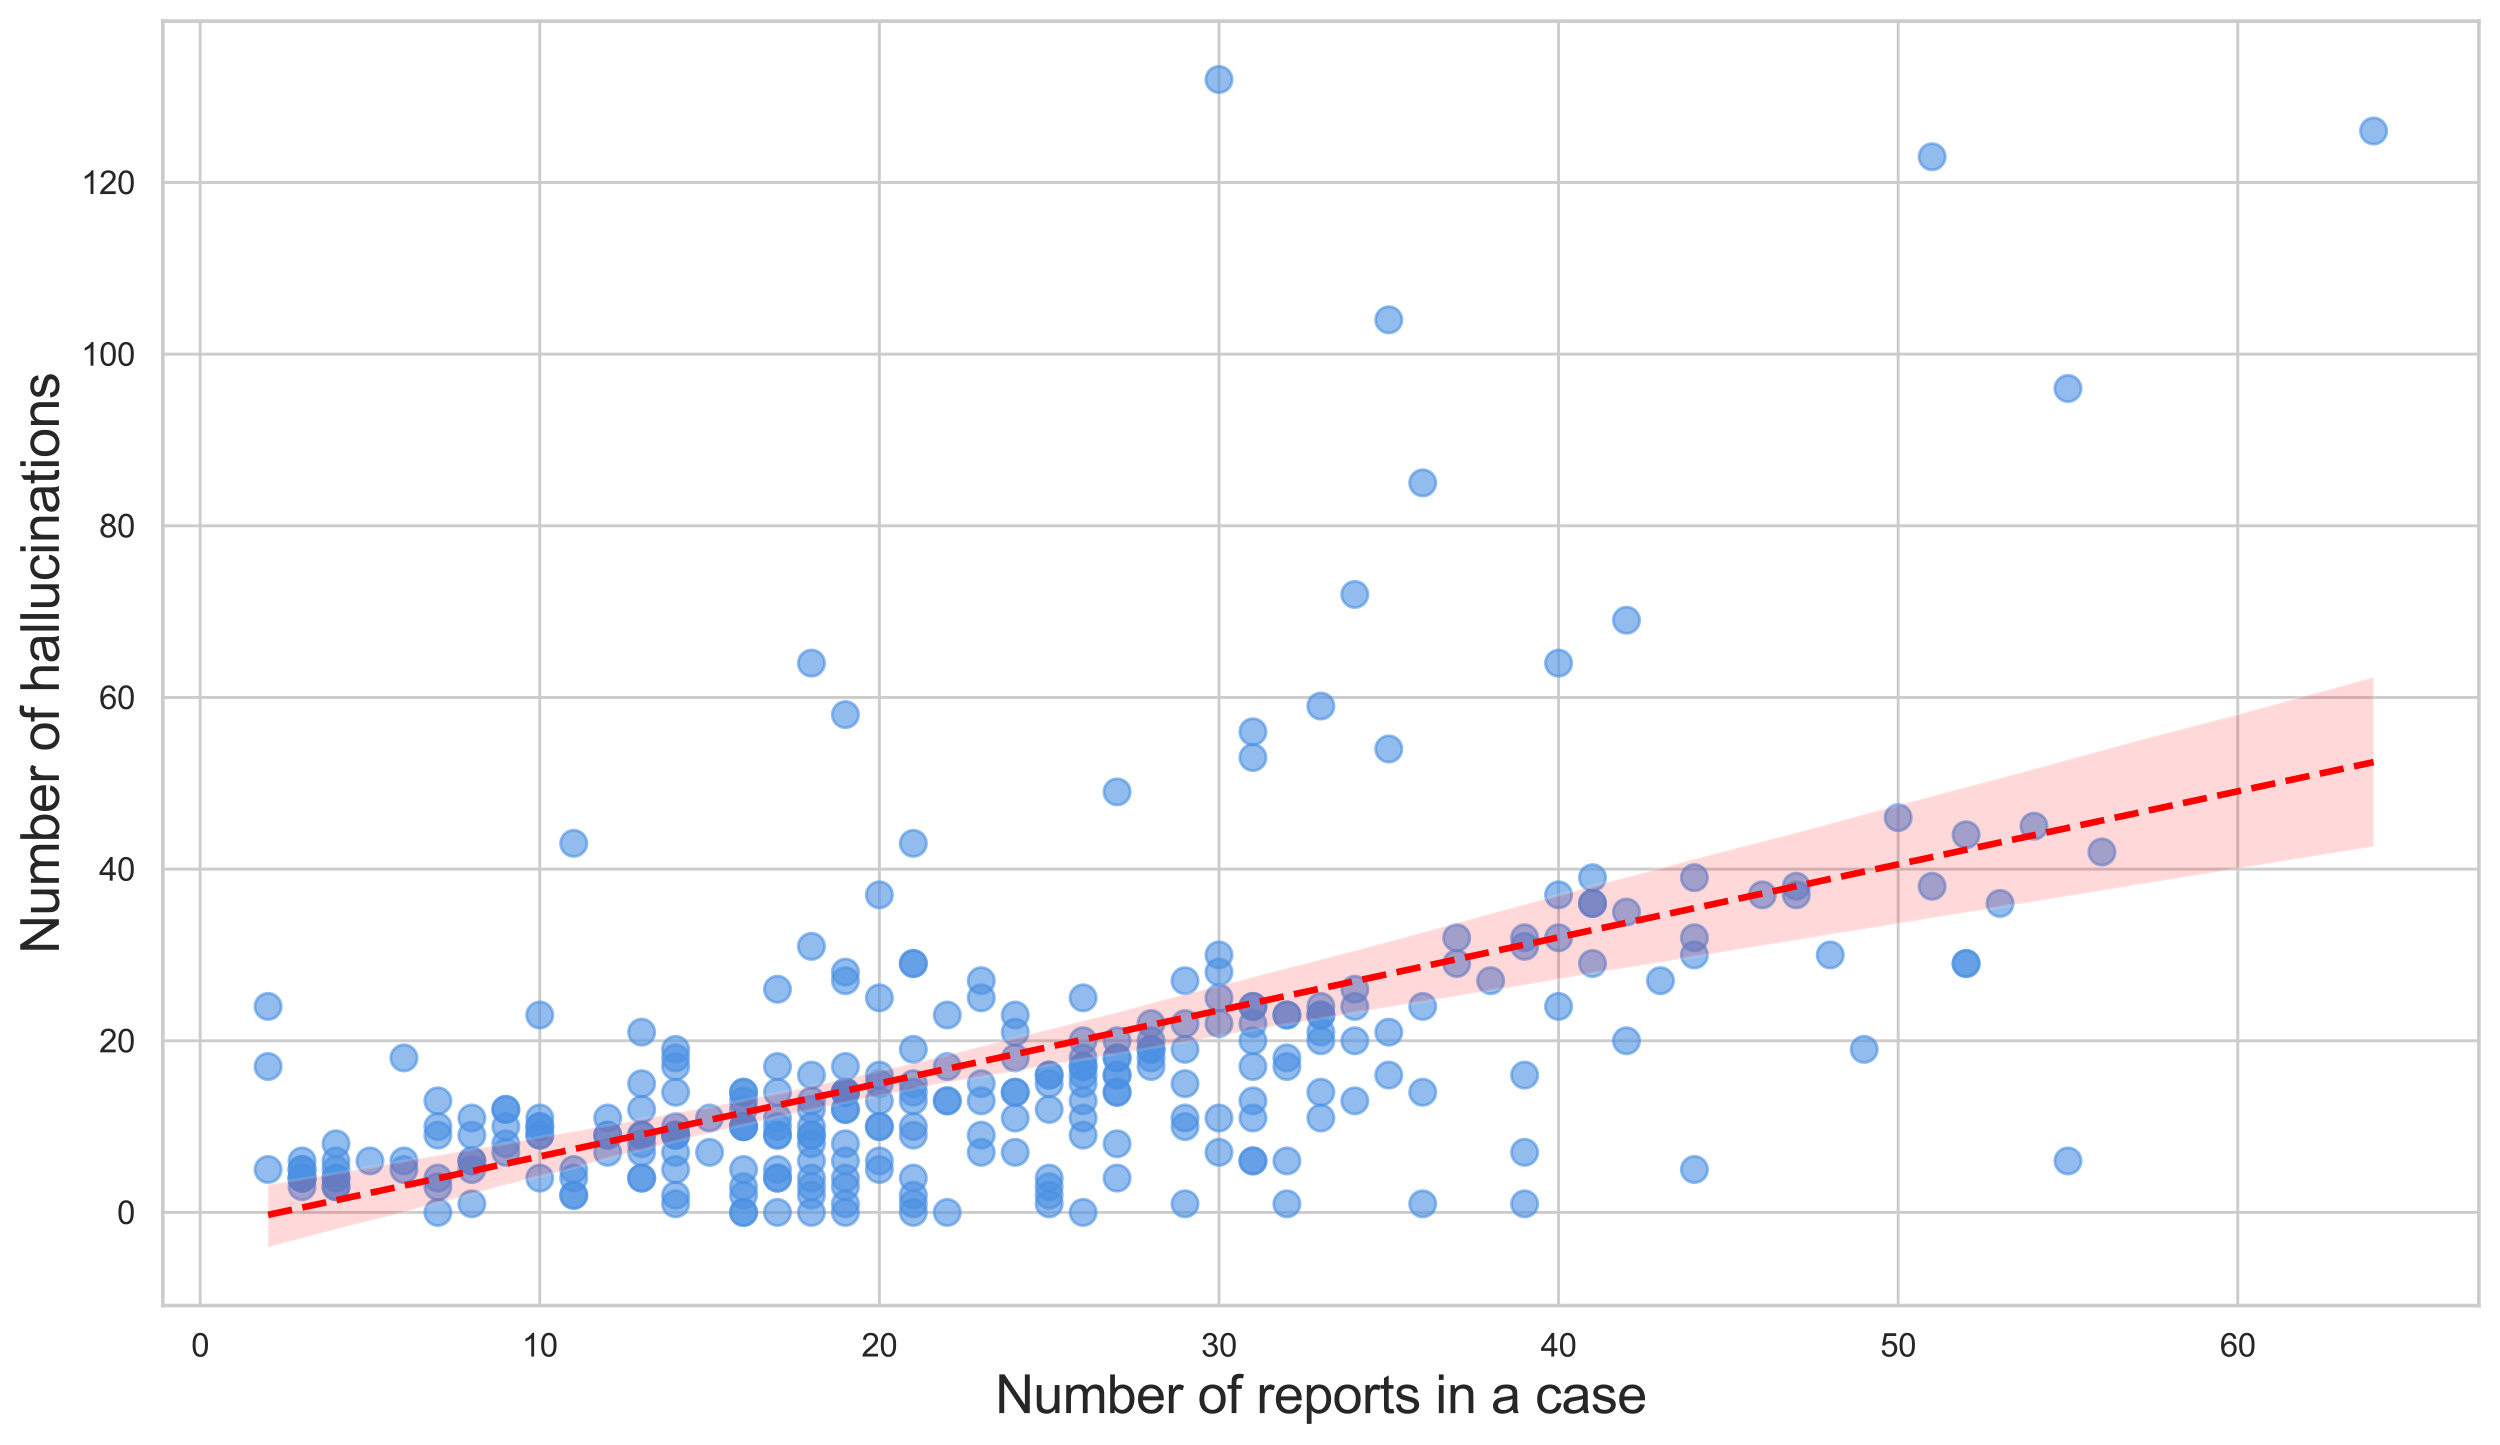<?xml version="1.0" encoding="utf-8" standalone="no"?>
<!DOCTYPE svg PUBLIC "-//W3C//DTD SVG 1.1//EN"
  "http://www.w3.org/Graphics/SVG/1.1/DTD/svg11.dtd">
<svg xmlns:xlink="http://www.w3.org/1999/xlink" width="852.373pt" height="492.581pt" viewBox="0 0 852.373 492.581" xmlns="http://www.w3.org/2000/svg" version="1.1">
 <defs>
  <style type="text/css">*{stroke-linejoin: round; stroke-linecap: butt}</style>
 </defs>
 <g id="figure_1">
  <g id="patch_1">
   <path d="M 0 492.581 
L 852.373 492.581 
L 852.373 0 
L 0 0 
z
" style="fill: #ffffff"/>
  </g>
  <g id="axes_1">
   <g id="patch_2">
    <path d="M 55.513 445.14 
L 845.173 445.14 
L 845.173 7.2 
L 55.513 7.2 
z
" style="fill: #ffffff"/>
   </g>
   <g id="matplotlib.axis_1">
    <g id="xtick_1">
     <g id="line2d_1">
      <path d="M 68.249 445.14 
L 68.249 7.2 
" clip-path="url(#pfd7c63c25f)" style="fill: none; stroke: #cccccc; stroke-linecap: round"/>
     </g>
     <g id="text_1">
      <!-- 0 -->
      <g style="fill: #262626" transform="translate(65.191 462.514) scale(0.11 -0.11)">
       <defs>
        <path id="ArialMT-30" d="M 266 2259 
Q 266 3072 433 3567 
Q 600 4063 929 4331 
Q 1259 4600 1759 4600 
Q 2128 4600 2406 4451 
Q 2684 4303 2865 4023 
Q 3047 3744 3150 3342 
Q 3253 2941 3253 2259 
Q 3253 1453 3087 958 
Q 2922 463 2592 192 
Q 2263 -78 1759 -78 
Q 1097 -78 719 397 
Q 266 969 266 2259 
z
M 844 2259 
Q 844 1131 1108 757 
Q 1372 384 1759 384 
Q 2147 384 2411 759 
Q 2675 1134 2675 2259 
Q 2675 3391 2411 3762 
Q 2147 4134 1753 4134 
Q 1366 4134 1134 3806 
Q 844 3388 844 2259 
z
" transform="scale(0.016)"/>
       </defs>
       <use xlink:href="#ArialMT-30"/>
      </g>
     </g>
    </g>
    <g id="xtick_2">
     <g id="line2d_2">
      <path d="M 184.035 445.14 
L 184.035 7.2 
" clip-path="url(#pfd7c63c25f)" style="fill: none; stroke: #cccccc; stroke-linecap: round"/>
     </g>
     <g id="text_2">
      <!-- 10 -->
      <g style="fill: #262626" transform="translate(177.918 462.514) scale(0.11 -0.11)">
       <defs>
        <path id="ArialMT-31" d="M 2384 0 
L 1822 0 
L 1822 3584 
Q 1619 3391 1289 3197 
Q 959 3003 697 2906 
L 697 3450 
Q 1169 3672 1522 3987 
Q 1875 4303 2022 4600 
L 2384 4600 
L 2384 0 
z
" transform="scale(0.016)"/>
       </defs>
       <use xlink:href="#ArialMT-31"/>
       <use xlink:href="#ArialMT-30" transform="translate(55.615 0)"/>
      </g>
     </g>
    </g>
    <g id="xtick_3">
     <g id="line2d_3">
      <path d="M 299.821 445.14 
L 299.821 7.2 
" clip-path="url(#pfd7c63c25f)" style="fill: none; stroke: #cccccc; stroke-linecap: round"/>
     </g>
     <g id="text_3">
      <!-- 20 -->
      <g style="fill: #262626" transform="translate(293.704 462.514) scale(0.11 -0.11)">
       <defs>
        <path id="ArialMT-32" d="M 3222 541 
L 3222 0 
L 194 0 
Q 188 203 259 391 
Q 375 700 629 1000 
Q 884 1300 1366 1694 
Q 2113 2306 2375 2664 
Q 2638 3022 2638 3341 
Q 2638 3675 2398 3904 
Q 2159 4134 1775 4134 
Q 1369 4134 1125 3890 
Q 881 3647 878 3216 
L 300 3275 
Q 359 3922 746 4261 
Q 1134 4600 1788 4600 
Q 2447 4600 2831 4234 
Q 3216 3869 3216 3328 
Q 3216 3053 3103 2787 
Q 2991 2522 2730 2228 
Q 2469 1934 1863 1422 
Q 1356 997 1212 845 
Q 1069 694 975 541 
L 3222 541 
z
" transform="scale(0.016)"/>
       </defs>
       <use xlink:href="#ArialMT-32"/>
       <use xlink:href="#ArialMT-30" transform="translate(55.615 0)"/>
      </g>
     </g>
    </g>
    <g id="xtick_4">
     <g id="line2d_4">
      <path d="M 415.607 445.14 
L 415.607 7.2 
" clip-path="url(#pfd7c63c25f)" style="fill: none; stroke: #cccccc; stroke-linecap: round"/>
     </g>
     <g id="text_4">
      <!-- 30 -->
      <g style="fill: #262626" transform="translate(409.49 462.514) scale(0.11 -0.11)">
       <defs>
        <path id="ArialMT-33" d="M 269 1209 
L 831 1284 
Q 928 806 1161 595 
Q 1394 384 1728 384 
Q 2125 384 2398 659 
Q 2672 934 2672 1341 
Q 2672 1728 2419 1979 
Q 2166 2231 1775 2231 
Q 1616 2231 1378 2169 
L 1441 2663 
Q 1497 2656 1531 2656 
Q 1891 2656 2178 2843 
Q 2466 3031 2466 3422 
Q 2466 3731 2256 3934 
Q 2047 4138 1716 4138 
Q 1388 4138 1169 3931 
Q 950 3725 888 3313 
L 325 3413 
Q 428 3978 793 4289 
Q 1159 4600 1703 4600 
Q 2078 4600 2393 4439 
Q 2709 4278 2876 4000 
Q 3044 3722 3044 3409 
Q 3044 3113 2884 2869 
Q 2725 2625 2413 2481 
Q 2819 2388 3044 2092 
Q 3269 1797 3269 1353 
Q 3269 753 2831 336 
Q 2394 -81 1725 -81 
Q 1122 -81 723 278 
Q 325 638 269 1209 
z
" transform="scale(0.016)"/>
       </defs>
       <use xlink:href="#ArialMT-33"/>
       <use xlink:href="#ArialMT-30" transform="translate(55.615 0)"/>
      </g>
     </g>
    </g>
    <g id="xtick_5">
     <g id="line2d_5">
      <path d="M 531.393 445.14 
L 531.393 7.2 
" clip-path="url(#pfd7c63c25f)" style="fill: none; stroke: #cccccc; stroke-linecap: round"/>
     </g>
     <g id="text_5">
      <!-- 40 -->
      <g style="fill: #262626" transform="translate(525.276 462.514) scale(0.11 -0.11)">
       <defs>
        <path id="ArialMT-34" d="M 2069 0 
L 2069 1097 
L 81 1097 
L 81 1613 
L 2172 4581 
L 2631 4581 
L 2631 1613 
L 3250 1613 
L 3250 1097 
L 2631 1097 
L 2631 0 
L 2069 0 
z
M 2069 1613 
L 2069 3678 
L 634 1613 
L 2069 1613 
z
" transform="scale(0.016)"/>
       </defs>
       <use xlink:href="#ArialMT-34"/>
       <use xlink:href="#ArialMT-30" transform="translate(55.615 0)"/>
      </g>
     </g>
    </g>
    <g id="xtick_6">
     <g id="line2d_6">
      <path d="M 647.179 445.14 
L 647.179 7.2 
" clip-path="url(#pfd7c63c25f)" style="fill: none; stroke: #cccccc; stroke-linecap: round"/>
     </g>
     <g id="text_6">
      <!-- 50 -->
      <g style="fill: #262626" transform="translate(641.062 462.514) scale(0.11 -0.11)">
       <defs>
        <path id="ArialMT-35" d="M 266 1200 
L 856 1250 
Q 922 819 1161 601 
Q 1400 384 1738 384 
Q 2144 384 2425 690 
Q 2706 997 2706 1503 
Q 2706 1984 2436 2262 
Q 2166 2541 1728 2541 
Q 1456 2541 1237 2417 
Q 1019 2294 894 2097 
L 366 2166 
L 809 4519 
L 3088 4519 
L 3088 3981 
L 1259 3981 
L 1013 2750 
Q 1425 3038 1878 3038 
Q 2478 3038 2890 2622 
Q 3303 2206 3303 1553 
Q 3303 931 2941 478 
Q 2500 -78 1738 -78 
Q 1113 -78 717 272 
Q 322 622 266 1200 
z
" transform="scale(0.016)"/>
       </defs>
       <use xlink:href="#ArialMT-35"/>
       <use xlink:href="#ArialMT-30" transform="translate(55.615 0)"/>
      </g>
     </g>
    </g>
    <g id="xtick_7">
     <g id="line2d_7">
      <path d="M 762.965 445.14 
L 762.965 7.2 
" clip-path="url(#pfd7c63c25f)" style="fill: none; stroke: #cccccc; stroke-linecap: round"/>
     </g>
     <g id="text_7">
      <!-- 60 -->
      <g style="fill: #262626" transform="translate(756.848 462.514) scale(0.11 -0.11)">
       <defs>
        <path id="ArialMT-36" d="M 3184 3459 
L 2625 3416 
Q 2550 3747 2413 3897 
Q 2184 4138 1850 4138 
Q 1581 4138 1378 3988 
Q 1113 3794 959 3422 
Q 806 3050 800 2363 
Q 1003 2672 1297 2822 
Q 1591 2972 1913 2972 
Q 2475 2972 2870 2558 
Q 3266 2144 3266 1488 
Q 3266 1056 3080 686 
Q 2894 316 2569 119 
Q 2244 -78 1831 -78 
Q 1128 -78 684 439 
Q 241 956 241 2144 
Q 241 3472 731 4075 
Q 1159 4600 1884 4600 
Q 2425 4600 2770 4297 
Q 3116 3994 3184 3459 
z
M 888 1484 
Q 888 1194 1011 928 
Q 1134 663 1356 523 
Q 1578 384 1822 384 
Q 2178 384 2434 671 
Q 2691 959 2691 1453 
Q 2691 1928 2437 2201 
Q 2184 2475 1800 2475 
Q 1419 2475 1153 2201 
Q 888 1928 888 1484 
z
" transform="scale(0.016)"/>
       </defs>
       <use xlink:href="#ArialMT-36"/>
       <use xlink:href="#ArialMT-30" transform="translate(55.615 0)"/>
      </g>
     </g>
    </g>
    <g id="text_8">
     <!-- Number of reports in a case -->
     <g style="fill: #262626" transform="translate(339.301 481.803) scale(0.18 -0.18)">
      <defs>
       <path id="ArialMT-4e" d="M 488 0 
L 488 4581 
L 1109 4581 
L 3516 984 
L 3516 4581 
L 4097 4581 
L 4097 0 
L 3475 0 
L 1069 3600 
L 1069 0 
L 488 0 
z
" transform="scale(0.016)"/>
       <path id="ArialMT-75" d="M 2597 0 
L 2597 488 
Q 2209 -75 1544 -75 
Q 1250 -75 995 37 
Q 741 150 617 320 
Q 494 491 444 738 
Q 409 903 409 1263 
L 409 3319 
L 972 3319 
L 972 1478 
Q 972 1038 1006 884 
Q 1059 663 1231 536 
Q 1403 409 1656 409 
Q 1909 409 2131 539 
Q 2353 669 2445 892 
Q 2538 1116 2538 1541 
L 2538 3319 
L 3100 3319 
L 3100 0 
L 2597 0 
z
" transform="scale(0.016)"/>
       <path id="ArialMT-6d" d="M 422 0 
L 422 3319 
L 925 3319 
L 925 2853 
Q 1081 3097 1340 3245 
Q 1600 3394 1931 3394 
Q 2300 3394 2536 3241 
Q 2772 3088 2869 2813 
Q 3263 3394 3894 3394 
Q 4388 3394 4653 3120 
Q 4919 2847 4919 2278 
L 4919 0 
L 4359 0 
L 4359 2091 
Q 4359 2428 4304 2576 
Q 4250 2725 4106 2815 
Q 3963 2906 3769 2906 
Q 3419 2906 3187 2673 
Q 2956 2441 2956 1928 
L 2956 0 
L 2394 0 
L 2394 2156 
Q 2394 2531 2256 2718 
Q 2119 2906 1806 2906 
Q 1569 2906 1367 2781 
Q 1166 2656 1075 2415 
Q 984 2175 984 1722 
L 984 0 
L 422 0 
z
" transform="scale(0.016)"/>
       <path id="ArialMT-62" d="M 941 0 
L 419 0 
L 419 4581 
L 981 4581 
L 981 2947 
Q 1338 3394 1891 3394 
Q 2197 3394 2470 3270 
Q 2744 3147 2920 2923 
Q 3097 2700 3197 2384 
Q 3297 2069 3297 1709 
Q 3297 856 2875 390 
Q 2453 -75 1863 -75 
Q 1275 -75 941 416 
L 941 0 
z
M 934 1684 
Q 934 1088 1097 822 
Q 1363 388 1816 388 
Q 2184 388 2453 708 
Q 2722 1028 2722 1663 
Q 2722 2313 2464 2622 
Q 2206 2931 1841 2931 
Q 1472 2931 1203 2611 
Q 934 2291 934 1684 
z
" transform="scale(0.016)"/>
       <path id="ArialMT-65" d="M 2694 1069 
L 3275 997 
Q 3138 488 2766 206 
Q 2394 -75 1816 -75 
Q 1088 -75 661 373 
Q 234 822 234 1631 
Q 234 2469 665 2931 
Q 1097 3394 1784 3394 
Q 2450 3394 2872 2941 
Q 3294 2488 3294 1666 
Q 3294 1616 3291 1516 
L 816 1516 
Q 847 969 1125 678 
Q 1403 388 1819 388 
Q 2128 388 2347 550 
Q 2566 713 2694 1069 
z
M 847 1978 
L 2700 1978 
Q 2663 2397 2488 2606 
Q 2219 2931 1791 2931 
Q 1403 2931 1139 2672 
Q 875 2413 847 1978 
z
" transform="scale(0.016)"/>
       <path id="ArialMT-72" d="M 416 0 
L 416 3319 
L 922 3319 
L 922 2816 
Q 1116 3169 1280 3281 
Q 1444 3394 1641 3394 
Q 1925 3394 2219 3213 
L 2025 2691 
Q 1819 2813 1613 2813 
Q 1428 2813 1281 2702 
Q 1134 2591 1072 2394 
Q 978 2094 978 1738 
L 978 0 
L 416 0 
z
" transform="scale(0.016)"/>
       <path id="ArialMT-20" transform="scale(0.016)"/>
       <path id="ArialMT-6f" d="M 213 1659 
Q 213 2581 725 3025 
Q 1153 3394 1769 3394 
Q 2453 3394 2887 2945 
Q 3322 2497 3322 1706 
Q 3322 1066 3130 698 
Q 2938 331 2570 128 
Q 2203 -75 1769 -75 
Q 1072 -75 642 372 
Q 213 819 213 1659 
z
M 791 1659 
Q 791 1022 1069 705 
Q 1347 388 1769 388 
Q 2188 388 2466 706 
Q 2744 1025 2744 1678 
Q 2744 2294 2464 2611 
Q 2184 2928 1769 2928 
Q 1347 2928 1069 2612 
Q 791 2297 791 1659 
z
" transform="scale(0.016)"/>
       <path id="ArialMT-66" d="M 556 0 
L 556 2881 
L 59 2881 
L 59 3319 
L 556 3319 
L 556 3672 
Q 556 4006 616 4169 
Q 697 4388 901 4523 
Q 1106 4659 1475 4659 
Q 1713 4659 2000 4603 
L 1916 4113 
Q 1741 4144 1584 4144 
Q 1328 4144 1222 4034 
Q 1116 3925 1116 3625 
L 1116 3319 
L 1763 3319 
L 1763 2881 
L 1116 2881 
L 1116 0 
L 556 0 
z
" transform="scale(0.016)"/>
       <path id="ArialMT-70" d="M 422 -1272 
L 422 3319 
L 934 3319 
L 934 2888 
Q 1116 3141 1344 3267 
Q 1572 3394 1897 3394 
Q 2322 3394 2647 3175 
Q 2972 2956 3137 2557 
Q 3303 2159 3303 1684 
Q 3303 1175 3120 767 
Q 2938 359 2589 142 
Q 2241 -75 1856 -75 
Q 1575 -75 1351 44 
Q 1128 163 984 344 
L 984 -1272 
L 422 -1272 
z
M 931 1641 
Q 931 1000 1190 694 
Q 1450 388 1819 388 
Q 2194 388 2461 705 
Q 2728 1022 2728 1688 
Q 2728 2322 2467 2637 
Q 2206 2953 1844 2953 
Q 1484 2953 1207 2617 
Q 931 2281 931 1641 
z
" transform="scale(0.016)"/>
       <path id="ArialMT-74" d="M 1650 503 
L 1731 6 
Q 1494 -44 1306 -44 
Q 1000 -44 831 53 
Q 663 150 594 308 
Q 525 466 525 972 
L 525 2881 
L 113 2881 
L 113 3319 
L 525 3319 
L 525 4141 
L 1084 4478 
L 1084 3319 
L 1650 3319 
L 1650 2881 
L 1084 2881 
L 1084 941 
Q 1084 700 1114 631 
Q 1144 563 1211 522 
Q 1278 481 1403 481 
Q 1497 481 1650 503 
z
" transform="scale(0.016)"/>
       <path id="ArialMT-73" d="M 197 991 
L 753 1078 
Q 800 744 1014 566 
Q 1228 388 1613 388 
Q 2000 388 2187 545 
Q 2375 703 2375 916 
Q 2375 1106 2209 1216 
Q 2094 1291 1634 1406 
Q 1016 1563 777 1677 
Q 538 1791 414 1992 
Q 291 2194 291 2438 
Q 291 2659 392 2848 
Q 494 3038 669 3163 
Q 800 3259 1026 3326 
Q 1253 3394 1513 3394 
Q 1903 3394 2198 3281 
Q 2494 3169 2634 2976 
Q 2775 2784 2828 2463 
L 2278 2388 
Q 2241 2644 2061 2787 
Q 1881 2931 1553 2931 
Q 1166 2931 1000 2803 
Q 834 2675 834 2503 
Q 834 2394 903 2306 
Q 972 2216 1119 2156 
Q 1203 2125 1616 2013 
Q 2213 1853 2448 1751 
Q 2684 1650 2818 1456 
Q 2953 1263 2953 975 
Q 2953 694 2789 445 
Q 2625 197 2315 61 
Q 2006 -75 1616 -75 
Q 969 -75 630 194 
Q 291 463 197 991 
z
" transform="scale(0.016)"/>
       <path id="ArialMT-69" d="M 425 3934 
L 425 4581 
L 988 4581 
L 988 3934 
L 425 3934 
z
M 425 0 
L 425 3319 
L 988 3319 
L 988 0 
L 425 0 
z
" transform="scale(0.016)"/>
       <path id="ArialMT-6e" d="M 422 0 
L 422 3319 
L 928 3319 
L 928 2847 
Q 1294 3394 1984 3394 
Q 2284 3394 2536 3286 
Q 2788 3178 2913 3003 
Q 3038 2828 3088 2588 
Q 3119 2431 3119 2041 
L 3119 0 
L 2556 0 
L 2556 2019 
Q 2556 2363 2490 2533 
Q 2425 2703 2258 2804 
Q 2091 2906 1866 2906 
Q 1506 2906 1245 2678 
Q 984 2450 984 1813 
L 984 0 
L 422 0 
z
" transform="scale(0.016)"/>
       <path id="ArialMT-61" d="M 2588 409 
Q 2275 144 1986 34 
Q 1697 -75 1366 -75 
Q 819 -75 525 192 
Q 231 459 231 875 
Q 231 1119 342 1320 
Q 453 1522 633 1644 
Q 813 1766 1038 1828 
Q 1203 1872 1538 1913 
Q 2219 1994 2541 2106 
Q 2544 2222 2544 2253 
Q 2544 2597 2384 2738 
Q 2169 2928 1744 2928 
Q 1347 2928 1158 2789 
Q 969 2650 878 2297 
L 328 2372 
Q 403 2725 575 2942 
Q 747 3159 1072 3276 
Q 1397 3394 1825 3394 
Q 2250 3394 2515 3294 
Q 2781 3194 2906 3042 
Q 3031 2891 3081 2659 
Q 3109 2516 3109 2141 
L 3109 1391 
Q 3109 606 3145 398 
Q 3181 191 3288 0 
L 2700 0 
Q 2613 175 2588 409 
z
M 2541 1666 
Q 2234 1541 1622 1453 
Q 1275 1403 1131 1340 
Q 988 1278 909 1158 
Q 831 1038 831 891 
Q 831 666 1001 516 
Q 1172 366 1500 366 
Q 1825 366 2078 508 
Q 2331 650 2450 897 
Q 2541 1088 2541 1459 
L 2541 1666 
z
" transform="scale(0.016)"/>
       <path id="ArialMT-63" d="M 2588 1216 
L 3141 1144 
Q 3050 572 2676 248 
Q 2303 -75 1759 -75 
Q 1078 -75 664 370 
Q 250 816 250 1647 
Q 250 2184 428 2587 
Q 606 2991 970 3192 
Q 1334 3394 1763 3394 
Q 2303 3394 2647 3120 
Q 2991 2847 3088 2344 
L 2541 2259 
Q 2463 2594 2264 2762 
Q 2066 2931 1784 2931 
Q 1359 2931 1093 2626 
Q 828 2322 828 1663 
Q 828 994 1084 691 
Q 1341 388 1753 388 
Q 2084 388 2306 591 
Q 2528 794 2588 1216 
z
" transform="scale(0.016)"/>
      </defs>
      <use xlink:href="#ArialMT-4e"/>
      <use xlink:href="#ArialMT-75" transform="translate(72.217 0)"/>
      <use xlink:href="#ArialMT-6d" transform="translate(127.832 0)"/>
      <use xlink:href="#ArialMT-62" transform="translate(211.133 0)"/>
      <use xlink:href="#ArialMT-65" transform="translate(266.748 0)"/>
      <use xlink:href="#ArialMT-72" transform="translate(322.363 0)"/>
      <use xlink:href="#ArialMT-20" transform="translate(355.664 0)"/>
      <use xlink:href="#ArialMT-6f" transform="translate(383.447 0)"/>
      <use xlink:href="#ArialMT-66" transform="translate(439.062 0)"/>
      <use xlink:href="#ArialMT-20" transform="translate(466.846 0)"/>
      <use xlink:href="#ArialMT-72" transform="translate(494.629 0)"/>
      <use xlink:href="#ArialMT-65" transform="translate(527.93 0)"/>
      <use xlink:href="#ArialMT-70" transform="translate(583.545 0)"/>
      <use xlink:href="#ArialMT-6f" transform="translate(639.16 0)"/>
      <use xlink:href="#ArialMT-72" transform="translate(694.775 0)"/>
      <use xlink:href="#ArialMT-74" transform="translate(728.076 0)"/>
      <use xlink:href="#ArialMT-73" transform="translate(755.859 0)"/>
      <use xlink:href="#ArialMT-20" transform="translate(805.859 0)"/>
      <use xlink:href="#ArialMT-69" transform="translate(833.643 0)"/>
      <use xlink:href="#ArialMT-6e" transform="translate(855.859 0)"/>
      <use xlink:href="#ArialMT-20" transform="translate(911.475 0)"/>
      <use xlink:href="#ArialMT-61" transform="translate(939.258 0)"/>
      <use xlink:href="#ArialMT-20" transform="translate(994.873 0)"/>
      <use xlink:href="#ArialMT-63" transform="translate(1022.656 0)"/>
      <use xlink:href="#ArialMT-61" transform="translate(1072.656 0)"/>
      <use xlink:href="#ArialMT-73" transform="translate(1128.271 0)"/>
      <use xlink:href="#ArialMT-65" transform="translate(1178.271 0)"/>
     </g>
    </g>
   </g>
   <g id="matplotlib.axis_2">
    <g id="ytick_1">
     <g id="line2d_8">
      <path d="M 55.513 413.373 
L 845.173 413.373 
" clip-path="url(#pfd7c63c25f)" style="fill: none; stroke: #cccccc; stroke-linecap: round"/>
     </g>
     <g id="text_9">
      <!-- 0 -->
      <g style="fill: #262626" transform="translate(39.896 417.31) scale(0.11 -0.11)">
       <use xlink:href="#ArialMT-30"/>
      </g>
     </g>
    </g>
    <g id="ytick_2">
     <g id="line2d_9">
      <path d="M 55.513 354.848 
L 845.173 354.848 
" clip-path="url(#pfd7c63c25f)" style="fill: none; stroke: #cccccc; stroke-linecap: round"/>
     </g>
     <g id="text_10">
      <!-- 20 -->
      <g style="fill: #262626" transform="translate(33.779 358.784) scale(0.11 -0.11)">
       <use xlink:href="#ArialMT-32"/>
       <use xlink:href="#ArialMT-30" transform="translate(55.615 0)"/>
      </g>
     </g>
    </g>
    <g id="ytick_3">
     <g id="line2d_10">
      <path d="M 55.513 296.322 
L 845.173 296.322 
" clip-path="url(#pfd7c63c25f)" style="fill: none; stroke: #cccccc; stroke-linecap: round"/>
     </g>
     <g id="text_11">
      <!-- 40 -->
      <g style="fill: #262626" transform="translate(33.779 300.259) scale(0.11 -0.11)">
       <use xlink:href="#ArialMT-34"/>
       <use xlink:href="#ArialMT-30" transform="translate(55.615 0)"/>
      </g>
     </g>
    </g>
    <g id="ytick_4">
     <g id="line2d_11">
      <path d="M 55.513 237.797 
L 845.173 237.797 
" clip-path="url(#pfd7c63c25f)" style="fill: none; stroke: #cccccc; stroke-linecap: round"/>
     </g>
     <g id="text_12">
      <!-- 60 -->
      <g style="fill: #262626" transform="translate(33.779 241.734) scale(0.11 -0.11)">
       <use xlink:href="#ArialMT-36"/>
       <use xlink:href="#ArialMT-30" transform="translate(55.615 0)"/>
      </g>
     </g>
    </g>
    <g id="ytick_5">
     <g id="line2d_12">
      <path d="M 55.513 179.272 
L 845.173 179.272 
" clip-path="url(#pfd7c63c25f)" style="fill: none; stroke: #cccccc; stroke-linecap: round"/>
     </g>
     <g id="text_13">
      <!-- 80 -->
      <g style="fill: #262626" transform="translate(33.779 183.209) scale(0.11 -0.11)">
       <defs>
        <path id="ArialMT-38" d="M 1131 2484 
Q 781 2613 612 2850 
Q 444 3088 444 3419 
Q 444 3919 803 4259 
Q 1163 4600 1759 4600 
Q 2359 4600 2725 4251 
Q 3091 3903 3091 3403 
Q 3091 3084 2923 2848 
Q 2756 2613 2416 2484 
Q 2838 2347 3058 2040 
Q 3278 1734 3278 1309 
Q 3278 722 2862 322 
Q 2447 -78 1769 -78 
Q 1091 -78 675 323 
Q 259 725 259 1325 
Q 259 1772 486 2073 
Q 713 2375 1131 2484 
z
M 1019 3438 
Q 1019 3113 1228 2906 
Q 1438 2700 1772 2700 
Q 2097 2700 2305 2904 
Q 2513 3109 2513 3406 
Q 2513 3716 2298 3927 
Q 2084 4138 1766 4138 
Q 1444 4138 1231 3931 
Q 1019 3725 1019 3438 
z
M 838 1322 
Q 838 1081 952 856 
Q 1066 631 1291 507 
Q 1516 384 1775 384 
Q 2178 384 2440 643 
Q 2703 903 2703 1303 
Q 2703 1709 2433 1975 
Q 2163 2241 1756 2241 
Q 1359 2241 1098 1978 
Q 838 1716 838 1322 
z
" transform="scale(0.016)"/>
       </defs>
       <use xlink:href="#ArialMT-38"/>
       <use xlink:href="#ArialMT-30" transform="translate(55.615 0)"/>
      </g>
     </g>
    </g>
    <g id="ytick_6">
     <g id="line2d_13">
      <path d="M 55.513 120.747 
L 845.173 120.747 
" clip-path="url(#pfd7c63c25f)" style="fill: none; stroke: #cccccc; stroke-linecap: round"/>
     </g>
     <g id="text_14">
      <!-- 100 -->
      <g style="fill: #262626" transform="translate(27.662 124.683) scale(0.11 -0.11)">
       <use xlink:href="#ArialMT-31"/>
       <use xlink:href="#ArialMT-30" transform="translate(55.615 0)"/>
       <use xlink:href="#ArialMT-30" transform="translate(111.23 0)"/>
      </g>
     </g>
    </g>
    <g id="ytick_7">
     <g id="line2d_14">
      <path d="M 55.513 62.221 
L 845.173 62.221 
" clip-path="url(#pfd7c63c25f)" style="fill: none; stroke: #cccccc; stroke-linecap: round"/>
     </g>
     <g id="text_15">
      <!-- 120 -->
      <g style="fill: #262626" transform="translate(27.662 66.158) scale(0.11 -0.11)">
       <use xlink:href="#ArialMT-31"/>
       <use xlink:href="#ArialMT-32" transform="translate(55.615 0)"/>
       <use xlink:href="#ArialMT-30" transform="translate(111.23 0)"/>
      </g>
     </g>
    </g>
    <g id="text_16">
     <!-- Number of hallucinations -->
     <g style="fill: #262626" transform="translate(20.084 325.216) rotate(-90) scale(0.18 -0.18)">
      <defs>
       <path id="ArialMT-68" d="M 422 0 
L 422 4581 
L 984 4581 
L 984 2938 
Q 1378 3394 1978 3394 
Q 2347 3394 2619 3248 
Q 2891 3103 3008 2847 
Q 3125 2591 3125 2103 
L 3125 0 
L 2563 0 
L 2563 2103 
Q 2563 2525 2380 2717 
Q 2197 2909 1863 2909 
Q 1613 2909 1392 2779 
Q 1172 2650 1078 2428 
Q 984 2206 984 1816 
L 984 0 
L 422 0 
z
" transform="scale(0.016)"/>
       <path id="ArialMT-6c" d="M 409 0 
L 409 4581 
L 972 4581 
L 972 0 
L 409 0 
z
" transform="scale(0.016)"/>
      </defs>
      <use xlink:href="#ArialMT-4e"/>
      <use xlink:href="#ArialMT-75" transform="translate(72.217 0)"/>
      <use xlink:href="#ArialMT-6d" transform="translate(127.832 0)"/>
      <use xlink:href="#ArialMT-62" transform="translate(211.133 0)"/>
      <use xlink:href="#ArialMT-65" transform="translate(266.748 0)"/>
      <use xlink:href="#ArialMT-72" transform="translate(322.363 0)"/>
      <use xlink:href="#ArialMT-20" transform="translate(355.664 0)"/>
      <use xlink:href="#ArialMT-6f" transform="translate(383.447 0)"/>
      <use xlink:href="#ArialMT-66" transform="translate(439.062 0)"/>
      <use xlink:href="#ArialMT-20" transform="translate(466.846 0)"/>
      <use xlink:href="#ArialMT-68" transform="translate(494.629 0)"/>
      <use xlink:href="#ArialMT-61" transform="translate(550.244 0)"/>
      <use xlink:href="#ArialMT-6c" transform="translate(605.859 0)"/>
      <use xlink:href="#ArialMT-6c" transform="translate(628.076 0)"/>
      <use xlink:href="#ArialMT-75" transform="translate(650.293 0)"/>
      <use xlink:href="#ArialMT-63" transform="translate(705.908 0)"/>
      <use xlink:href="#ArialMT-69" transform="translate(755.908 0)"/>
      <use xlink:href="#ArialMT-6e" transform="translate(778.125 0)"/>
      <use xlink:href="#ArialMT-61" transform="translate(833.74 0)"/>
      <use xlink:href="#ArialMT-74" transform="translate(889.355 0)"/>
      <use xlink:href="#ArialMT-69" transform="translate(917.139 0)"/>
      <use xlink:href="#ArialMT-6f" transform="translate(939.355 0)"/>
      <use xlink:href="#ArialMT-6e" transform="translate(994.971 0)"/>
      <use xlink:href="#ArialMT-73" transform="translate(1050.586 0)"/>
     </g>
    </g>
   </g>
   <g id="PathCollection_1">
    <defs>
     <path id="m7c12d95d66" d="M 0 4.472 
C 1.186 4.472 2.324 4.001 3.162 3.162 
C 4.001 2.324 4.472 1.186 4.472 0 
C 4.472 -1.186 4.001 -2.324 3.162 -3.162 
C 2.324 -4.001 1.186 -4.472 0 -4.472 
C -1.186 -4.472 -2.324 -4.001 -3.162 -3.162 
C -4.001 -2.324 -4.472 -1.186 -4.472 0 
C -4.472 1.186 -4.001 2.324 -3.162 3.162 
C -2.324 4.001 -1.186 4.472 0 4.472 
z
" style="stroke: #4a90e2; stroke-opacity: 0.6"/>
    </defs>
    <g clip-path="url(#pfd7c63c25f)">
     <use xlink:href="#m7c12d95d66" x="114.563" y="401.668" style="fill: #4a90e2; fill-opacity: 0.6; stroke: #4a90e2; stroke-opacity: 0.6"/>
     <use xlink:href="#m7c12d95d66" x="404.028" y="348.995" style="fill: #4a90e2; fill-opacity: 0.6; stroke: #4a90e2; stroke-opacity: 0.6"/>
     <use xlink:href="#m7c12d95d66" x="218.771" y="401.668" style="fill: #4a90e2; fill-opacity: 0.6; stroke: #4a90e2; stroke-opacity: 0.6"/>
     <use xlink:href="#m7c12d95d66" x="288.242" y="243.65" style="fill: #4a90e2; fill-opacity: 0.6; stroke: #4a90e2; stroke-opacity: 0.6"/>
     <use xlink:href="#m7c12d95d66" x="288.242" y="372.405" style="fill: #4a90e2; fill-opacity: 0.6; stroke: #4a90e2; stroke-opacity: 0.6"/>
     <use xlink:href="#m7c12d95d66" x="230.349" y="357.774" style="fill: #4a90e2; fill-opacity: 0.6; stroke: #4a90e2; stroke-opacity: 0.6"/>
     <use xlink:href="#m7c12d95d66" x="438.764" y="363.626" style="fill: #4a90e2; fill-opacity: 0.6; stroke: #4a90e2; stroke-opacity: 0.6"/>
     <use xlink:href="#m7c12d95d66" x="624.022" y="325.585" style="fill: #4a90e2; fill-opacity: 0.6; stroke: #4a90e2; stroke-opacity: 0.6"/>
     <use xlink:href="#m7c12d95d66" x="357.714" y="366.553" style="fill: #4a90e2; fill-opacity: 0.6; stroke: #4a90e2; stroke-opacity: 0.6"/>
     <use xlink:href="#m7c12d95d66" x="276.664" y="366.553" style="fill: #4a90e2; fill-opacity: 0.6; stroke: #4a90e2; stroke-opacity: 0.6"/>
     <use xlink:href="#m7c12d95d66" x="612.443" y="305.101" style="fill: #4a90e2; fill-opacity: 0.6; stroke: #4a90e2; stroke-opacity: 0.6"/>
     <use xlink:href="#m7c12d95d66" x="288.242" y="372.405" style="fill: #4a90e2; fill-opacity: 0.6; stroke: #4a90e2; stroke-opacity: 0.6"/>
     <use xlink:href="#m7c12d95d66" x="311.4" y="372.405" style="fill: #4a90e2; fill-opacity: 0.6; stroke: #4a90e2; stroke-opacity: 0.6"/>
     <use xlink:href="#m7c12d95d66" x="311.4" y="387.036" style="fill: #4a90e2; fill-opacity: 0.6; stroke: #4a90e2; stroke-opacity: 0.6"/>
     <use xlink:href="#m7c12d95d66" x="450.343" y="346.069" style="fill: #4a90e2; fill-opacity: 0.6; stroke: #4a90e2; stroke-opacity: 0.6"/>
     <use xlink:href="#m7c12d95d66" x="519.814" y="392.889" style="fill: #4a90e2; fill-opacity: 0.6; stroke: #4a90e2; stroke-opacity: 0.6"/>
     <use xlink:href="#m7c12d95d66" x="346.135" y="372.405" style="fill: #4a90e2; fill-opacity: 0.6; stroke: #4a90e2; stroke-opacity: 0.6"/>
     <use xlink:href="#m7c12d95d66" x="184.035" y="387.036" style="fill: #4a90e2; fill-opacity: 0.6; stroke: #4a90e2; stroke-opacity: 0.6"/>
     <use xlink:href="#m7c12d95d66" x="137.721" y="398.741" style="fill: #4a90e2; fill-opacity: 0.6; stroke: #4a90e2; stroke-opacity: 0.6"/>
     <use xlink:href="#m7c12d95d66" x="404.028" y="334.364" style="fill: #4a90e2; fill-opacity: 0.6; stroke: #4a90e2; stroke-opacity: 0.6"/>
     <use xlink:href="#m7c12d95d66" x="184.035" y="381.184" style="fill: #4a90e2; fill-opacity: 0.6; stroke: #4a90e2; stroke-opacity: 0.6"/>
     <use xlink:href="#m7c12d95d66" x="450.343" y="351.921" style="fill: #4a90e2; fill-opacity: 0.6; stroke: #4a90e2; stroke-opacity: 0.6"/>
     <use xlink:href="#m7c12d95d66" x="346.135" y="372.405" style="fill: #4a90e2; fill-opacity: 0.6; stroke: #4a90e2; stroke-opacity: 0.6"/>
     <use xlink:href="#m7c12d95d66" x="195.614" y="407.52" style="fill: #4a90e2; fill-opacity: 0.6; stroke: #4a90e2; stroke-opacity: 0.6"/>
     <use xlink:href="#m7c12d95d66" x="207.192" y="387.036" style="fill: #4a90e2; fill-opacity: 0.6; stroke: #4a90e2; stroke-opacity: 0.6"/>
     <use xlink:href="#m7c12d95d66" x="404.028" y="384.11" style="fill: #4a90e2; fill-opacity: 0.6; stroke: #4a90e2; stroke-opacity: 0.6"/>
     <use xlink:href="#m7c12d95d66" x="369.293" y="363.626" style="fill: #4a90e2; fill-opacity: 0.6; stroke: #4a90e2; stroke-opacity: 0.6"/>
     <use xlink:href="#m7c12d95d66" x="473.5" y="351.921" style="fill: #4a90e2; fill-opacity: 0.6; stroke: #4a90e2; stroke-opacity: 0.6"/>
     <use xlink:href="#m7c12d95d66" x="519.814" y="366.553" style="fill: #4a90e2; fill-opacity: 0.6; stroke: #4a90e2; stroke-opacity: 0.6"/>
     <use xlink:href="#m7c12d95d66" x="485.078" y="343.142" style="fill: #4a90e2; fill-opacity: 0.6; stroke: #4a90e2; stroke-opacity: 0.6"/>
     <use xlink:href="#m7c12d95d66" x="380.871" y="389.963" style="fill: #4a90e2; fill-opacity: 0.6; stroke: #4a90e2; stroke-opacity: 0.6"/>
     <use xlink:href="#m7c12d95d66" x="299.821" y="369.479" style="fill: #4a90e2; fill-opacity: 0.6; stroke: #4a90e2; stroke-opacity: 0.6"/>
     <use xlink:href="#m7c12d95d66" x="160.878" y="410.446" style="fill: #4a90e2; fill-opacity: 0.6; stroke: #4a90e2; stroke-opacity: 0.6"/>
     <use xlink:href="#m7c12d95d66" x="450.343" y="354.848" style="fill: #4a90e2; fill-opacity: 0.6; stroke: #4a90e2; stroke-opacity: 0.6"/>
     <use xlink:href="#m7c12d95d66" x="288.242" y="404.594" style="fill: #4a90e2; fill-opacity: 0.6; stroke: #4a90e2; stroke-opacity: 0.6"/>
     <use xlink:href="#m7c12d95d66" x="577.707" y="398.741" style="fill: #4a90e2; fill-opacity: 0.6; stroke: #4a90e2; stroke-opacity: 0.6"/>
     <use xlink:href="#m7c12d95d66" x="230.349" y="384.11" style="fill: #4a90e2; fill-opacity: 0.6; stroke: #4a90e2; stroke-opacity: 0.6"/>
     <use xlink:href="#m7c12d95d66" x="207.192" y="392.889" style="fill: #4a90e2; fill-opacity: 0.6; stroke: #4a90e2; stroke-opacity: 0.6"/>
     <use xlink:href="#m7c12d95d66" x="346.135" y="381.184" style="fill: #4a90e2; fill-opacity: 0.6; stroke: #4a90e2; stroke-opacity: 0.6"/>
     <use xlink:href="#m7c12d95d66" x="276.664" y="413.373" style="fill: #4a90e2; fill-opacity: 0.6; stroke: #4a90e2; stroke-opacity: 0.6"/>
     <use xlink:href="#m7c12d95d66" x="299.821" y="305.101" style="fill: #4a90e2; fill-opacity: 0.6; stroke: #4a90e2; stroke-opacity: 0.6"/>
     <use xlink:href="#m7c12d95d66" x="438.764" y="346.069" style="fill: #4a90e2; fill-opacity: 0.6; stroke: #4a90e2; stroke-opacity: 0.6"/>
     <use xlink:href="#m7c12d95d66" x="172.456" y="378.258" style="fill: #4a90e2; fill-opacity: 0.6; stroke: #4a90e2; stroke-opacity: 0.6"/>
     <use xlink:href="#m7c12d95d66" x="369.293" y="387.036" style="fill: #4a90e2; fill-opacity: 0.6; stroke: #4a90e2; stroke-opacity: 0.6"/>
     <use xlink:href="#m7c12d95d66" x="299.821" y="398.741" style="fill: #4a90e2; fill-opacity: 0.6; stroke: #4a90e2; stroke-opacity: 0.6"/>
     <use xlink:href="#m7c12d95d66" x="670.336" y="328.511" style="fill: #4a90e2; fill-opacity: 0.6; stroke: #4a90e2; stroke-opacity: 0.6"/>
     <use xlink:href="#m7c12d95d66" x="253.507" y="372.405" style="fill: #4a90e2; fill-opacity: 0.6; stroke: #4a90e2; stroke-opacity: 0.6"/>
     <use xlink:href="#m7c12d95d66" x="265.085" y="398.741" style="fill: #4a90e2; fill-opacity: 0.6; stroke: #4a90e2; stroke-opacity: 0.6"/>
     <use xlink:href="#m7c12d95d66" x="554.55" y="211.461" style="fill: #4a90e2; fill-opacity: 0.6; stroke: #4a90e2; stroke-opacity: 0.6"/>
     <use xlink:href="#m7c12d95d66" x="195.614" y="398.741" style="fill: #4a90e2; fill-opacity: 0.6; stroke: #4a90e2; stroke-opacity: 0.6"/>
     <use xlink:href="#m7c12d95d66" x="218.771" y="389.963" style="fill: #4a90e2; fill-opacity: 0.6; stroke: #4a90e2; stroke-opacity: 0.6"/>
     <use xlink:href="#m7c12d95d66" x="160.878" y="395.815" style="fill: #4a90e2; fill-opacity: 0.6; stroke: #4a90e2; stroke-opacity: 0.6"/>
     <use xlink:href="#m7c12d95d66" x="299.821" y="384.11" style="fill: #4a90e2; fill-opacity: 0.6; stroke: #4a90e2; stroke-opacity: 0.6"/>
     <use xlink:href="#m7c12d95d66" x="380.871" y="372.405" style="fill: #4a90e2; fill-opacity: 0.6; stroke: #4a90e2; stroke-opacity: 0.6"/>
     <use xlink:href="#m7c12d95d66" x="149.299" y="413.373" style="fill: #4a90e2; fill-opacity: 0.6; stroke: #4a90e2; stroke-opacity: 0.6"/>
     <use xlink:href="#m7c12d95d66" x="276.664" y="395.815" style="fill: #4a90e2; fill-opacity: 0.6; stroke: #4a90e2; stroke-opacity: 0.6"/>
     <use xlink:href="#m7c12d95d66" x="357.714" y="378.258" style="fill: #4a90e2; fill-opacity: 0.6; stroke: #4a90e2; stroke-opacity: 0.6"/>
     <use xlink:href="#m7c12d95d66" x="542.971" y="299.249" style="fill: #4a90e2; fill-opacity: 0.6; stroke: #4a90e2; stroke-opacity: 0.6"/>
     <use xlink:href="#m7c12d95d66" x="427.185" y="249.502" style="fill: #4a90e2; fill-opacity: 0.6; stroke: #4a90e2; stroke-opacity: 0.6"/>
     <use xlink:href="#m7c12d95d66" x="230.349" y="387.036" style="fill: #4a90e2; fill-opacity: 0.6; stroke: #4a90e2; stroke-opacity: 0.6"/>
     <use xlink:href="#m7c12d95d66" x="485.078" y="164.641" style="fill: #4a90e2; fill-opacity: 0.6; stroke: #4a90e2; stroke-opacity: 0.6"/>
     <use xlink:href="#m7c12d95d66" x="288.242" y="413.373" style="fill: #4a90e2; fill-opacity: 0.6; stroke: #4a90e2; stroke-opacity: 0.6"/>
     <use xlink:href="#m7c12d95d66" x="102.985" y="401.668" style="fill: #4a90e2; fill-opacity: 0.6; stroke: #4a90e2; stroke-opacity: 0.6"/>
     <use xlink:href="#m7c12d95d66" x="554.55" y="310.954" style="fill: #4a90e2; fill-opacity: 0.6; stroke: #4a90e2; stroke-opacity: 0.6"/>
     <use xlink:href="#m7c12d95d66" x="485.078" y="372.405" style="fill: #4a90e2; fill-opacity: 0.6; stroke: #4a90e2; stroke-opacity: 0.6"/>
     <use xlink:href="#m7c12d95d66" x="253.507" y="404.594" style="fill: #4a90e2; fill-opacity: 0.6; stroke: #4a90e2; stroke-opacity: 0.6"/>
     <use xlink:href="#m7c12d95d66" x="195.614" y="407.52" style="fill: #4a90e2; fill-opacity: 0.6; stroke: #4a90e2; stroke-opacity: 0.6"/>
     <use xlink:href="#m7c12d95d66" x="253.507" y="413.373" style="fill: #4a90e2; fill-opacity: 0.6; stroke: #4a90e2; stroke-opacity: 0.6"/>
     <use xlink:href="#m7c12d95d66" x="230.349" y="363.626" style="fill: #4a90e2; fill-opacity: 0.6; stroke: #4a90e2; stroke-opacity: 0.6"/>
     <use xlink:href="#m7c12d95d66" x="369.293" y="381.184" style="fill: #4a90e2; fill-opacity: 0.6; stroke: #4a90e2; stroke-opacity: 0.6"/>
     <use xlink:href="#m7c12d95d66" x="160.878" y="387.036" style="fill: #4a90e2; fill-opacity: 0.6; stroke: #4a90e2; stroke-opacity: 0.6"/>
     <use xlink:href="#m7c12d95d66" x="207.192" y="387.036" style="fill: #4a90e2; fill-opacity: 0.6; stroke: #4a90e2; stroke-opacity: 0.6"/>
     <use xlink:href="#m7c12d95d66" x="427.185" y="348.995" style="fill: #4a90e2; fill-opacity: 0.6; stroke: #4a90e2; stroke-opacity: 0.6"/>
     <use xlink:href="#m7c12d95d66" x="404.028" y="369.479" style="fill: #4a90e2; fill-opacity: 0.6; stroke: #4a90e2; stroke-opacity: 0.6"/>
     <use xlink:href="#m7c12d95d66" x="346.135" y="392.889" style="fill: #4a90e2; fill-opacity: 0.6; stroke: #4a90e2; stroke-opacity: 0.6"/>
     <use xlink:href="#m7c12d95d66" x="172.456" y="384.11" style="fill: #4a90e2; fill-opacity: 0.6; stroke: #4a90e2; stroke-opacity: 0.6"/>
     <use xlink:href="#m7c12d95d66" x="369.293" y="413.373" style="fill: #4a90e2; fill-opacity: 0.6; stroke: #4a90e2; stroke-opacity: 0.6"/>
     <use xlink:href="#m7c12d95d66" x="427.185" y="363.626" style="fill: #4a90e2; fill-opacity: 0.6; stroke: #4a90e2; stroke-opacity: 0.6"/>
     <use xlink:href="#m7c12d95d66" x="346.135" y="351.921" style="fill: #4a90e2; fill-opacity: 0.6; stroke: #4a90e2; stroke-opacity: 0.6"/>
     <use xlink:href="#m7c12d95d66" x="253.507" y="372.405" style="fill: #4a90e2; fill-opacity: 0.6; stroke: #4a90e2; stroke-opacity: 0.6"/>
     <use xlink:href="#m7c12d95d66" x="160.878" y="395.815" style="fill: #4a90e2; fill-opacity: 0.6; stroke: #4a90e2; stroke-opacity: 0.6"/>
     <use xlink:href="#m7c12d95d66" x="473.5" y="255.355" style="fill: #4a90e2; fill-opacity: 0.6; stroke: #4a90e2; stroke-opacity: 0.6"/>
     <use xlink:href="#m7c12d95d66" x="265.085" y="337.29" style="fill: #4a90e2; fill-opacity: 0.6; stroke: #4a90e2; stroke-opacity: 0.6"/>
     <use xlink:href="#m7c12d95d66" x="172.456" y="378.258" style="fill: #4a90e2; fill-opacity: 0.6; stroke: #4a90e2; stroke-opacity: 0.6"/>
     <use xlink:href="#m7c12d95d66" x="438.764" y="346.069" style="fill: #4a90e2; fill-opacity: 0.6; stroke: #4a90e2; stroke-opacity: 0.6"/>
     <use xlink:href="#m7c12d95d66" x="218.771" y="378.258" style="fill: #4a90e2; fill-opacity: 0.6; stroke: #4a90e2; stroke-opacity: 0.6"/>
     <use xlink:href="#m7c12d95d66" x="531.393" y="319.732" style="fill: #4a90e2; fill-opacity: 0.6; stroke: #4a90e2; stroke-opacity: 0.6"/>
     <use xlink:href="#m7c12d95d66" x="276.664" y="384.11" style="fill: #4a90e2; fill-opacity: 0.6; stroke: #4a90e2; stroke-opacity: 0.6"/>
     <use xlink:href="#m7c12d95d66" x="392.45" y="354.848" style="fill: #4a90e2; fill-opacity: 0.6; stroke: #4a90e2; stroke-opacity: 0.6"/>
     <use xlink:href="#m7c12d95d66" x="369.293" y="375.331" style="fill: #4a90e2; fill-opacity: 0.6; stroke: #4a90e2; stroke-opacity: 0.6"/>
     <use xlink:href="#m7c12d95d66" x="184.035" y="387.036" style="fill: #4a90e2; fill-opacity: 0.6; stroke: #4a90e2; stroke-opacity: 0.6"/>
     <use xlink:href="#m7c12d95d66" x="241.928" y="381.184" style="fill: #4a90e2; fill-opacity: 0.6; stroke: #4a90e2; stroke-opacity: 0.6"/>
     <use xlink:href="#m7c12d95d66" x="519.814" y="322.659" style="fill: #4a90e2; fill-opacity: 0.6; stroke: #4a90e2; stroke-opacity: 0.6"/>
     <use xlink:href="#m7c12d95d66" x="600.864" y="305.101" style="fill: #4a90e2; fill-opacity: 0.6; stroke: #4a90e2; stroke-opacity: 0.6"/>
     <use xlink:href="#m7c12d95d66" x="380.871" y="354.848" style="fill: #4a90e2; fill-opacity: 0.6; stroke: #4a90e2; stroke-opacity: 0.6"/>
     <use xlink:href="#m7c12d95d66" x="276.664" y="387.036" style="fill: #4a90e2; fill-opacity: 0.6; stroke: #4a90e2; stroke-opacity: 0.6"/>
     <use xlink:href="#m7c12d95d66" x="380.871" y="360.7" style="fill: #4a90e2; fill-opacity: 0.6; stroke: #4a90e2; stroke-opacity: 0.6"/>
     <use xlink:href="#m7c12d95d66" x="102.985" y="404.594" style="fill: #4a90e2; fill-opacity: 0.6; stroke: #4a90e2; stroke-opacity: 0.6"/>
     <use xlink:href="#m7c12d95d66" x="172.456" y="389.963" style="fill: #4a90e2; fill-opacity: 0.6; stroke: #4a90e2; stroke-opacity: 0.6"/>
     <use xlink:href="#m7c12d95d66" x="635.6" y="357.774" style="fill: #4a90e2; fill-opacity: 0.6; stroke: #4a90e2; stroke-opacity: 0.6"/>
     <use xlink:href="#m7c12d95d66" x="299.821" y="340.216" style="fill: #4a90e2; fill-opacity: 0.6; stroke: #4a90e2; stroke-opacity: 0.6"/>
     <use xlink:href="#m7c12d95d66" x="311.4" y="357.774" style="fill: #4a90e2; fill-opacity: 0.6; stroke: #4a90e2; stroke-opacity: 0.6"/>
     <use xlink:href="#m7c12d95d66" x="322.978" y="346.069" style="fill: #4a90e2; fill-opacity: 0.6; stroke: #4a90e2; stroke-opacity: 0.6"/>
     <use xlink:href="#m7c12d95d66" x="114.563" y="395.815" style="fill: #4a90e2; fill-opacity: 0.6; stroke: #4a90e2; stroke-opacity: 0.6"/>
     <use xlink:href="#m7c12d95d66" x="542.971" y="308.027" style="fill: #4a90e2; fill-opacity: 0.6; stroke: #4a90e2; stroke-opacity: 0.6"/>
     <use xlink:href="#m7c12d95d66" x="137.721" y="360.7" style="fill: #4a90e2; fill-opacity: 0.6; stroke: #4a90e2; stroke-opacity: 0.6"/>
     <use xlink:href="#m7c12d95d66" x="427.185" y="258.281" style="fill: #4a90e2; fill-opacity: 0.6; stroke: #4a90e2; stroke-opacity: 0.6"/>
     <use xlink:href="#m7c12d95d66" x="334.557" y="375.331" style="fill: #4a90e2; fill-opacity: 0.6; stroke: #4a90e2; stroke-opacity: 0.6"/>
     <use xlink:href="#m7c12d95d66" x="369.293" y="354.848" style="fill: #4a90e2; fill-opacity: 0.6; stroke: #4a90e2; stroke-opacity: 0.6"/>
     <use xlink:href="#m7c12d95d66" x="577.707" y="325.585" style="fill: #4a90e2; fill-opacity: 0.6; stroke: #4a90e2; stroke-opacity: 0.6"/>
     <use xlink:href="#m7c12d95d66" x="380.871" y="372.405" style="fill: #4a90e2; fill-opacity: 0.6; stroke: #4a90e2; stroke-opacity: 0.6"/>
     <use xlink:href="#m7c12d95d66" x="577.707" y="299.249" style="fill: #4a90e2; fill-opacity: 0.6; stroke: #4a90e2; stroke-opacity: 0.6"/>
     <use xlink:href="#m7c12d95d66" x="311.4" y="287.544" style="fill: #4a90e2; fill-opacity: 0.6; stroke: #4a90e2; stroke-opacity: 0.6"/>
     <use xlink:href="#m7c12d95d66" x="126.142" y="395.815" style="fill: #4a90e2; fill-opacity: 0.6; stroke: #4a90e2; stroke-opacity: 0.6"/>
     <use xlink:href="#m7c12d95d66" x="461.921" y="375.331" style="fill: #4a90e2; fill-opacity: 0.6; stroke: #4a90e2; stroke-opacity: 0.6"/>
     <use xlink:href="#m7c12d95d66" x="485.078" y="410.446" style="fill: #4a90e2; fill-opacity: 0.6; stroke: #4a90e2; stroke-opacity: 0.6"/>
     <use xlink:href="#m7c12d95d66" x="438.764" y="395.815" style="fill: #4a90e2; fill-opacity: 0.6; stroke: #4a90e2; stroke-opacity: 0.6"/>
     <use xlink:href="#m7c12d95d66" x="542.971" y="328.511" style="fill: #4a90e2; fill-opacity: 0.6; stroke: #4a90e2; stroke-opacity: 0.6"/>
     <use xlink:href="#m7c12d95d66" x="380.871" y="401.668" style="fill: #4a90e2; fill-opacity: 0.6; stroke: #4a90e2; stroke-opacity: 0.6"/>
     <use xlink:href="#m7c12d95d66" x="357.714" y="366.553" style="fill: #4a90e2; fill-opacity: 0.6; stroke: #4a90e2; stroke-opacity: 0.6"/>
     <use xlink:href="#m7c12d95d66" x="276.664" y="389.963" style="fill: #4a90e2; fill-opacity: 0.6; stroke: #4a90e2; stroke-opacity: 0.6"/>
     <use xlink:href="#m7c12d95d66" x="554.55" y="354.848" style="fill: #4a90e2; fill-opacity: 0.6; stroke: #4a90e2; stroke-opacity: 0.6"/>
     <use xlink:href="#m7c12d95d66" x="322.978" y="413.373" style="fill: #4a90e2; fill-opacity: 0.6; stroke: #4a90e2; stroke-opacity: 0.6"/>
     <use xlink:href="#m7c12d95d66" x="288.242" y="395.815" style="fill: #4a90e2; fill-opacity: 0.6; stroke: #4a90e2; stroke-opacity: 0.6"/>
     <use xlink:href="#m7c12d95d66" x="346.135" y="346.069" style="fill: #4a90e2; fill-opacity: 0.6; stroke: #4a90e2; stroke-opacity: 0.6"/>
     <use xlink:href="#m7c12d95d66" x="149.299" y="401.668" style="fill: #4a90e2; fill-opacity: 0.6; stroke: #4a90e2; stroke-opacity: 0.6"/>
     <use xlink:href="#m7c12d95d66" x="218.771" y="369.479" style="fill: #4a90e2; fill-opacity: 0.6; stroke: #4a90e2; stroke-opacity: 0.6"/>
     <use xlink:href="#m7c12d95d66" x="415.607" y="331.437" style="fill: #4a90e2; fill-opacity: 0.6; stroke: #4a90e2; stroke-opacity: 0.6"/>
     <use xlink:href="#m7c12d95d66" x="404.028" y="357.774" style="fill: #4a90e2; fill-opacity: 0.6; stroke: #4a90e2; stroke-opacity: 0.6"/>
     <use xlink:href="#m7c12d95d66" x="380.871" y="269.986" style="fill: #4a90e2; fill-opacity: 0.6; stroke: #4a90e2; stroke-opacity: 0.6"/>
     <use xlink:href="#m7c12d95d66" x="438.764" y="410.446" style="fill: #4a90e2; fill-opacity: 0.6; stroke: #4a90e2; stroke-opacity: 0.6"/>
     <use xlink:href="#m7c12d95d66" x="427.185" y="395.815" style="fill: #4a90e2; fill-opacity: 0.6; stroke: #4a90e2; stroke-opacity: 0.6"/>
     <use xlink:href="#m7c12d95d66" x="392.45" y="363.626" style="fill: #4a90e2; fill-opacity: 0.6; stroke: #4a90e2; stroke-opacity: 0.6"/>
     <use xlink:href="#m7c12d95d66" x="334.557" y="334.364" style="fill: #4a90e2; fill-opacity: 0.6; stroke: #4a90e2; stroke-opacity: 0.6"/>
     <use xlink:href="#m7c12d95d66" x="369.293" y="369.479" style="fill: #4a90e2; fill-opacity: 0.6; stroke: #4a90e2; stroke-opacity: 0.6"/>
     <use xlink:href="#m7c12d95d66" x="114.563" y="389.963" style="fill: #4a90e2; fill-opacity: 0.6; stroke: #4a90e2; stroke-opacity: 0.6"/>
     <use xlink:href="#m7c12d95d66" x="311.4" y="328.511" style="fill: #4a90e2; fill-opacity: 0.6; stroke: #4a90e2; stroke-opacity: 0.6"/>
     <use xlink:href="#m7c12d95d66" x="392.45" y="357.774" style="fill: #4a90e2; fill-opacity: 0.6; stroke: #4a90e2; stroke-opacity: 0.6"/>
     <use xlink:href="#m7c12d95d66" x="299.821" y="375.331" style="fill: #4a90e2; fill-opacity: 0.6; stroke: #4a90e2; stroke-opacity: 0.6"/>
     <use xlink:href="#m7c12d95d66" x="195.614" y="287.544" style="fill: #4a90e2; fill-opacity: 0.6; stroke: #4a90e2; stroke-opacity: 0.6"/>
     <use xlink:href="#m7c12d95d66" x="184.035" y="346.069" style="fill: #4a90e2; fill-opacity: 0.6; stroke: #4a90e2; stroke-opacity: 0.6"/>
     <use xlink:href="#m7c12d95d66" x="276.664" y="404.594" style="fill: #4a90e2; fill-opacity: 0.6; stroke: #4a90e2; stroke-opacity: 0.6"/>
     <use xlink:href="#m7c12d95d66" x="265.085" y="401.668" style="fill: #4a90e2; fill-opacity: 0.6; stroke: #4a90e2; stroke-opacity: 0.6"/>
     <use xlink:href="#m7c12d95d66" x="276.664" y="322.659" style="fill: #4a90e2; fill-opacity: 0.6; stroke: #4a90e2; stroke-opacity: 0.6"/>
     <use xlink:href="#m7c12d95d66" x="288.242" y="334.364" style="fill: #4a90e2; fill-opacity: 0.6; stroke: #4a90e2; stroke-opacity: 0.6"/>
     <use xlink:href="#m7c12d95d66" x="427.185" y="381.184" style="fill: #4a90e2; fill-opacity: 0.6; stroke: #4a90e2; stroke-opacity: 0.6"/>
     <use xlink:href="#m7c12d95d66" x="322.978" y="375.331" style="fill: #4a90e2; fill-opacity: 0.6; stroke: #4a90e2; stroke-opacity: 0.6"/>
     <use xlink:href="#m7c12d95d66" x="531.393" y="305.101" style="fill: #4a90e2; fill-opacity: 0.6; stroke: #4a90e2; stroke-opacity: 0.6"/>
     <use xlink:href="#m7c12d95d66" x="160.878" y="381.184" style="fill: #4a90e2; fill-opacity: 0.6; stroke: #4a90e2; stroke-opacity: 0.6"/>
     <use xlink:href="#m7c12d95d66" x="230.349" y="387.036" style="fill: #4a90e2; fill-opacity: 0.6; stroke: #4a90e2; stroke-opacity: 0.6"/>
     <use xlink:href="#m7c12d95d66" x="102.985" y="398.741" style="fill: #4a90e2; fill-opacity: 0.6; stroke: #4a90e2; stroke-opacity: 0.6"/>
     <use xlink:href="#m7c12d95d66" x="427.185" y="375.331" style="fill: #4a90e2; fill-opacity: 0.6; stroke: #4a90e2; stroke-opacity: 0.6"/>
     <use xlink:href="#m7c12d95d66" x="334.557" y="369.479" style="fill: #4a90e2; fill-opacity: 0.6; stroke: #4a90e2; stroke-opacity: 0.6"/>
     <use xlink:href="#m7c12d95d66" x="218.771" y="387.036" style="fill: #4a90e2; fill-opacity: 0.6; stroke: #4a90e2; stroke-opacity: 0.6"/>
     <use xlink:href="#m7c12d95d66" x="253.507" y="375.331" style="fill: #4a90e2; fill-opacity: 0.6; stroke: #4a90e2; stroke-opacity: 0.6"/>
     <use xlink:href="#m7c12d95d66" x="172.456" y="392.889" style="fill: #4a90e2; fill-opacity: 0.6; stroke: #4a90e2; stroke-opacity: 0.6"/>
     <use xlink:href="#m7c12d95d66" x="415.607" y="392.889" style="fill: #4a90e2; fill-opacity: 0.6; stroke: #4a90e2; stroke-opacity: 0.6"/>
     <use xlink:href="#m7c12d95d66" x="380.871" y="366.553" style="fill: #4a90e2; fill-opacity: 0.6; stroke: #4a90e2; stroke-opacity: 0.6"/>
     <use xlink:href="#m7c12d95d66" x="218.771" y="387.036" style="fill: #4a90e2; fill-opacity: 0.6; stroke: #4a90e2; stroke-opacity: 0.6"/>
     <use xlink:href="#m7c12d95d66" x="265.085" y="372.405" style="fill: #4a90e2; fill-opacity: 0.6; stroke: #4a90e2; stroke-opacity: 0.6"/>
     <use xlink:href="#m7c12d95d66" x="415.607" y="27.106" style="fill: #4a90e2; fill-opacity: 0.6; stroke: #4a90e2; stroke-opacity: 0.6"/>
     <use xlink:href="#m7c12d95d66" x="311.4" y="328.511" style="fill: #4a90e2; fill-opacity: 0.6; stroke: #4a90e2; stroke-opacity: 0.6"/>
     <use xlink:href="#m7c12d95d66" x="218.771" y="392.889" style="fill: #4a90e2; fill-opacity: 0.6; stroke: #4a90e2; stroke-opacity: 0.6"/>
     <use xlink:href="#m7c12d95d66" x="265.085" y="384.11" style="fill: #4a90e2; fill-opacity: 0.6; stroke: #4a90e2; stroke-opacity: 0.6"/>
     <use xlink:href="#m7c12d95d66" x="415.607" y="340.216" style="fill: #4a90e2; fill-opacity: 0.6; stroke: #4a90e2; stroke-opacity: 0.6"/>
     <use xlink:href="#m7c12d95d66" x="369.293" y="340.216" style="fill: #4a90e2; fill-opacity: 0.6; stroke: #4a90e2; stroke-opacity: 0.6"/>
     <use xlink:href="#m7c12d95d66" x="160.878" y="398.741" style="fill: #4a90e2; fill-opacity: 0.6; stroke: #4a90e2; stroke-opacity: 0.6"/>
     <use xlink:href="#m7c12d95d66" x="218.771" y="401.668" style="fill: #4a90e2; fill-opacity: 0.6; stroke: #4a90e2; stroke-opacity: 0.6"/>
     <use xlink:href="#m7c12d95d66" x="577.707" y="319.732" style="fill: #4a90e2; fill-opacity: 0.6; stroke: #4a90e2; stroke-opacity: 0.6"/>
     <use xlink:href="#m7c12d95d66" x="288.242" y="378.258" style="fill: #4a90e2; fill-opacity: 0.6; stroke: #4a90e2; stroke-opacity: 0.6"/>
     <use xlink:href="#m7c12d95d66" x="334.557" y="392.889" style="fill: #4a90e2; fill-opacity: 0.6; stroke: #4a90e2; stroke-opacity: 0.6"/>
     <use xlink:href="#m7c12d95d66" x="427.185" y="343.142" style="fill: #4a90e2; fill-opacity: 0.6; stroke: #4a90e2; stroke-opacity: 0.6"/>
     <use xlink:href="#m7c12d95d66" x="322.978" y="363.626" style="fill: #4a90e2; fill-opacity: 0.6; stroke: #4a90e2; stroke-opacity: 0.6"/>
     <use xlink:href="#m7c12d95d66" x="427.185" y="354.848" style="fill: #4a90e2; fill-opacity: 0.6; stroke: #4a90e2; stroke-opacity: 0.6"/>
     <use xlink:href="#m7c12d95d66" x="253.507" y="384.11" style="fill: #4a90e2; fill-opacity: 0.6; stroke: #4a90e2; stroke-opacity: 0.6"/>
     <use xlink:href="#m7c12d95d66" x="369.293" y="363.626" style="fill: #4a90e2; fill-opacity: 0.6; stroke: #4a90e2; stroke-opacity: 0.6"/>
     <use xlink:href="#m7c12d95d66" x="195.614" y="401.668" style="fill: #4a90e2; fill-opacity: 0.6; stroke: #4a90e2; stroke-opacity: 0.6"/>
     <use xlink:href="#m7c12d95d66" x="438.764" y="360.7" style="fill: #4a90e2; fill-opacity: 0.6; stroke: #4a90e2; stroke-opacity: 0.6"/>
     <use xlink:href="#m7c12d95d66" x="288.242" y="331.437" style="fill: #4a90e2; fill-opacity: 0.6; stroke: #4a90e2; stroke-opacity: 0.6"/>
     <use xlink:href="#m7c12d95d66" x="276.664" y="375.331" style="fill: #4a90e2; fill-opacity: 0.6; stroke: #4a90e2; stroke-opacity: 0.6"/>
     <use xlink:href="#m7c12d95d66" x="299.821" y="366.553" style="fill: #4a90e2; fill-opacity: 0.6; stroke: #4a90e2; stroke-opacity: 0.6"/>
     <use xlink:href="#m7c12d95d66" x="415.607" y="325.585" style="fill: #4a90e2; fill-opacity: 0.6; stroke: #4a90e2; stroke-opacity: 0.6"/>
     <use xlink:href="#m7c12d95d66" x="693.493" y="281.691" style="fill: #4a90e2; fill-opacity: 0.6; stroke: #4a90e2; stroke-opacity: 0.6"/>
     <use xlink:href="#m7c12d95d66" x="496.657" y="319.732" style="fill: #4a90e2; fill-opacity: 0.6; stroke: #4a90e2; stroke-opacity: 0.6"/>
     <use xlink:href="#m7c12d95d66" x="253.507" y="378.258" style="fill: #4a90e2; fill-opacity: 0.6; stroke: #4a90e2; stroke-opacity: 0.6"/>
     <use xlink:href="#m7c12d95d66" x="265.085" y="387.036" style="fill: #4a90e2; fill-opacity: 0.6; stroke: #4a90e2; stroke-opacity: 0.6"/>
     <use xlink:href="#m7c12d95d66" x="102.985" y="401.668" style="fill: #4a90e2; fill-opacity: 0.6; stroke: #4a90e2; stroke-opacity: 0.6"/>
     <use xlink:href="#m7c12d95d66" x="102.985" y="398.741" style="fill: #4a90e2; fill-opacity: 0.6; stroke: #4a90e2; stroke-opacity: 0.6"/>
     <use xlink:href="#m7c12d95d66" x="149.299" y="404.594" style="fill: #4a90e2; fill-opacity: 0.6; stroke: #4a90e2; stroke-opacity: 0.6"/>
     <use xlink:href="#m7c12d95d66" x="670.336" y="328.511" style="fill: #4a90e2; fill-opacity: 0.6; stroke: #4a90e2; stroke-opacity: 0.6"/>
     <use xlink:href="#m7c12d95d66" x="276.664" y="407.52" style="fill: #4a90e2; fill-opacity: 0.6; stroke: #4a90e2; stroke-opacity: 0.6"/>
     <use xlink:href="#m7c12d95d66" x="473.5" y="366.553" style="fill: #4a90e2; fill-opacity: 0.6; stroke: #4a90e2; stroke-opacity: 0.6"/>
     <use xlink:href="#m7c12d95d66" x="612.443" y="302.175" style="fill: #4a90e2; fill-opacity: 0.6; stroke: #4a90e2; stroke-opacity: 0.6"/>
     <use xlink:href="#m7c12d95d66" x="184.035" y="384.11" style="fill: #4a90e2; fill-opacity: 0.6; stroke: #4a90e2; stroke-opacity: 0.6"/>
     <use xlink:href="#m7c12d95d66" x="705.072" y="132.452" style="fill: #4a90e2; fill-opacity: 0.6; stroke: #4a90e2; stroke-opacity: 0.6"/>
     <use xlink:href="#m7c12d95d66" x="184.035" y="401.668" style="fill: #4a90e2; fill-opacity: 0.6; stroke: #4a90e2; stroke-opacity: 0.6"/>
     <use xlink:href="#m7c12d95d66" x="230.349" y="360.7" style="fill: #4a90e2; fill-opacity: 0.6; stroke: #4a90e2; stroke-opacity: 0.6"/>
     <use xlink:href="#m7c12d95d66" x="508.236" y="334.364" style="fill: #4a90e2; fill-opacity: 0.6; stroke: #4a90e2; stroke-opacity: 0.6"/>
     <use xlink:href="#m7c12d95d66" x="461.921" y="343.142" style="fill: #4a90e2; fill-opacity: 0.6; stroke: #4a90e2; stroke-opacity: 0.6"/>
     <use xlink:href="#m7c12d95d66" x="461.921" y="337.29" style="fill: #4a90e2; fill-opacity: 0.6; stroke: #4a90e2; stroke-opacity: 0.6"/>
     <use xlink:href="#m7c12d95d66" x="380.871" y="360.7" style="fill: #4a90e2; fill-opacity: 0.6; stroke: #4a90e2; stroke-opacity: 0.6"/>
     <use xlink:href="#m7c12d95d66" x="102.985" y="395.815" style="fill: #4a90e2; fill-opacity: 0.6; stroke: #4a90e2; stroke-opacity: 0.6"/>
     <use xlink:href="#m7c12d95d66" x="230.349" y="372.405" style="fill: #4a90e2; fill-opacity: 0.6; stroke: #4a90e2; stroke-opacity: 0.6"/>
     <use xlink:href="#m7c12d95d66" x="311.4" y="384.11" style="fill: #4a90e2; fill-opacity: 0.6; stroke: #4a90e2; stroke-opacity: 0.6"/>
     <use xlink:href="#m7c12d95d66" x="276.664" y="226.092" style="fill: #4a90e2; fill-opacity: 0.6; stroke: #4a90e2; stroke-opacity: 0.6"/>
     <use xlink:href="#m7c12d95d66" x="357.714" y="404.594" style="fill: #4a90e2; fill-opacity: 0.6; stroke: #4a90e2; stroke-opacity: 0.6"/>
     <use xlink:href="#m7c12d95d66" x="380.871" y="366.553" style="fill: #4a90e2; fill-opacity: 0.6; stroke: #4a90e2; stroke-opacity: 0.6"/>
     <use xlink:href="#m7c12d95d66" x="809.279" y="44.664" style="fill: #4a90e2; fill-opacity: 0.6; stroke: #4a90e2; stroke-opacity: 0.6"/>
     <use xlink:href="#m7c12d95d66" x="311.4" y="413.373" style="fill: #4a90e2; fill-opacity: 0.6; stroke: #4a90e2; stroke-opacity: 0.6"/>
     <use xlink:href="#m7c12d95d66" x="334.557" y="340.216" style="fill: #4a90e2; fill-opacity: 0.6; stroke: #4a90e2; stroke-opacity: 0.6"/>
     <use xlink:href="#m7c12d95d66" x="230.349" y="392.889" style="fill: #4a90e2; fill-opacity: 0.6; stroke: #4a90e2; stroke-opacity: 0.6"/>
     <use xlink:href="#m7c12d95d66" x="265.085" y="387.036" style="fill: #4a90e2; fill-opacity: 0.6; stroke: #4a90e2; stroke-opacity: 0.6"/>
     <use xlink:href="#m7c12d95d66" x="334.557" y="387.036" style="fill: #4a90e2; fill-opacity: 0.6; stroke: #4a90e2; stroke-opacity: 0.6"/>
     <use xlink:href="#m7c12d95d66" x="450.343" y="372.405" style="fill: #4a90e2; fill-opacity: 0.6; stroke: #4a90e2; stroke-opacity: 0.6"/>
     <use xlink:href="#m7c12d95d66" x="288.242" y="389.963" style="fill: #4a90e2; fill-opacity: 0.6; stroke: #4a90e2; stroke-opacity: 0.6"/>
     <use xlink:href="#m7c12d95d66" x="265.085" y="381.184" style="fill: #4a90e2; fill-opacity: 0.6; stroke: #4a90e2; stroke-opacity: 0.6"/>
     <use xlink:href="#m7c12d95d66" x="450.343" y="343.142" style="fill: #4a90e2; fill-opacity: 0.6; stroke: #4a90e2; stroke-opacity: 0.6"/>
     <use xlink:href="#m7c12d95d66" x="253.507" y="407.52" style="fill: #4a90e2; fill-opacity: 0.6; stroke: #4a90e2; stroke-opacity: 0.6"/>
     <use xlink:href="#m7c12d95d66" x="288.242" y="363.626" style="fill: #4a90e2; fill-opacity: 0.6; stroke: #4a90e2; stroke-opacity: 0.6"/>
     <use xlink:href="#m7c12d95d66" x="253.507" y="384.11" style="fill: #4a90e2; fill-opacity: 0.6; stroke: #4a90e2; stroke-opacity: 0.6"/>
     <use xlink:href="#m7c12d95d66" x="357.714" y="410.446" style="fill: #4a90e2; fill-opacity: 0.6; stroke: #4a90e2; stroke-opacity: 0.6"/>
     <use xlink:href="#m7c12d95d66" x="114.563" y="404.594" style="fill: #4a90e2; fill-opacity: 0.6; stroke: #4a90e2; stroke-opacity: 0.6"/>
     <use xlink:href="#m7c12d95d66" x="461.921" y="202.682" style="fill: #4a90e2; fill-opacity: 0.6; stroke: #4a90e2; stroke-opacity: 0.6"/>
     <use xlink:href="#m7c12d95d66" x="288.242" y="401.668" style="fill: #4a90e2; fill-opacity: 0.6; stroke: #4a90e2; stroke-opacity: 0.6"/>
     <use xlink:href="#m7c12d95d66" x="218.771" y="351.921" style="fill: #4a90e2; fill-opacity: 0.6; stroke: #4a90e2; stroke-opacity: 0.6"/>
     <use xlink:href="#m7c12d95d66" x="299.821" y="384.11" style="fill: #4a90e2; fill-opacity: 0.6; stroke: #4a90e2; stroke-opacity: 0.6"/>
     <use xlink:href="#m7c12d95d66" x="519.814" y="319.732" style="fill: #4a90e2; fill-opacity: 0.6; stroke: #4a90e2; stroke-opacity: 0.6"/>
     <use xlink:href="#m7c12d95d66" x="137.721" y="395.815" style="fill: #4a90e2; fill-opacity: 0.6; stroke: #4a90e2; stroke-opacity: 0.6"/>
     <use xlink:href="#m7c12d95d66" x="265.085" y="413.373" style="fill: #4a90e2; fill-opacity: 0.6; stroke: #4a90e2; stroke-opacity: 0.6"/>
     <use xlink:href="#m7c12d95d66" x="322.978" y="375.331" style="fill: #4a90e2; fill-opacity: 0.6; stroke: #4a90e2; stroke-opacity: 0.6"/>
     <use xlink:href="#m7c12d95d66" x="311.4" y="401.668" style="fill: #4a90e2; fill-opacity: 0.6; stroke: #4a90e2; stroke-opacity: 0.6"/>
     <use xlink:href="#m7c12d95d66" x="253.507" y="398.741" style="fill: #4a90e2; fill-opacity: 0.6; stroke: #4a90e2; stroke-opacity: 0.6"/>
     <use xlink:href="#m7c12d95d66" x="427.185" y="395.815" style="fill: #4a90e2; fill-opacity: 0.6; stroke: #4a90e2; stroke-opacity: 0.6"/>
     <use xlink:href="#m7c12d95d66" x="184.035" y="384.11" style="fill: #4a90e2; fill-opacity: 0.6; stroke: #4a90e2; stroke-opacity: 0.6"/>
     <use xlink:href="#m7c12d95d66" x="461.921" y="354.848" style="fill: #4a90e2; fill-opacity: 0.6; stroke: #4a90e2; stroke-opacity: 0.6"/>
     <use xlink:href="#m7c12d95d66" x="346.135" y="360.7" style="fill: #4a90e2; fill-opacity: 0.6; stroke: #4a90e2; stroke-opacity: 0.6"/>
     <use xlink:href="#m7c12d95d66" x="114.563" y="401.668" style="fill: #4a90e2; fill-opacity: 0.6; stroke: #4a90e2; stroke-opacity: 0.6"/>
     <use xlink:href="#m7c12d95d66" x="658.757" y="53.443" style="fill: #4a90e2; fill-opacity: 0.6; stroke: #4a90e2; stroke-opacity: 0.6"/>
     <use xlink:href="#m7c12d95d66" x="450.343" y="346.069" style="fill: #4a90e2; fill-opacity: 0.6; stroke: #4a90e2; stroke-opacity: 0.6"/>
     <use xlink:href="#m7c12d95d66" x="404.028" y="410.446" style="fill: #4a90e2; fill-opacity: 0.6; stroke: #4a90e2; stroke-opacity: 0.6"/>
     <use xlink:href="#m7c12d95d66" x="670.336" y="284.617" style="fill: #4a90e2; fill-opacity: 0.6; stroke: #4a90e2; stroke-opacity: 0.6"/>
     <use xlink:href="#m7c12d95d66" x="311.4" y="407.52" style="fill: #4a90e2; fill-opacity: 0.6; stroke: #4a90e2; stroke-opacity: 0.6"/>
     <use xlink:href="#m7c12d95d66" x="91.406" y="363.626" style="fill: #4a90e2; fill-opacity: 0.6; stroke: #4a90e2; stroke-opacity: 0.6"/>
     <use xlink:href="#m7c12d95d66" x="392.45" y="357.774" style="fill: #4a90e2; fill-opacity: 0.6; stroke: #4a90e2; stroke-opacity: 0.6"/>
     <use xlink:href="#m7c12d95d66" x="253.507" y="384.11" style="fill: #4a90e2; fill-opacity: 0.6; stroke: #4a90e2; stroke-opacity: 0.6"/>
     <use xlink:href="#m7c12d95d66" x="647.179" y="278.765" style="fill: #4a90e2; fill-opacity: 0.6; stroke: #4a90e2; stroke-opacity: 0.6"/>
     <use xlink:href="#m7c12d95d66" x="311.4" y="375.331" style="fill: #4a90e2; fill-opacity: 0.6; stroke: #4a90e2; stroke-opacity: 0.6"/>
     <use xlink:href="#m7c12d95d66" x="230.349" y="387.036" style="fill: #4a90e2; fill-opacity: 0.6; stroke: #4a90e2; stroke-opacity: 0.6"/>
     <use xlink:href="#m7c12d95d66" x="357.714" y="369.479" style="fill: #4a90e2; fill-opacity: 0.6; stroke: #4a90e2; stroke-opacity: 0.6"/>
     <use xlink:href="#m7c12d95d66" x="566.129" y="334.364" style="fill: #4a90e2; fill-opacity: 0.6; stroke: #4a90e2; stroke-opacity: 0.6"/>
     <use xlink:href="#m7c12d95d66" x="716.65" y="290.47" style="fill: #4a90e2; fill-opacity: 0.6; stroke: #4a90e2; stroke-opacity: 0.6"/>
     <use xlink:href="#m7c12d95d66" x="299.821" y="395.815" style="fill: #4a90e2; fill-opacity: 0.6; stroke: #4a90e2; stroke-opacity: 0.6"/>
     <use xlink:href="#m7c12d95d66" x="392.45" y="348.995" style="fill: #4a90e2; fill-opacity: 0.6; stroke: #4a90e2; stroke-opacity: 0.6"/>
     <use xlink:href="#m7c12d95d66" x="114.563" y="398.741" style="fill: #4a90e2; fill-opacity: 0.6; stroke: #4a90e2; stroke-opacity: 0.6"/>
     <use xlink:href="#m7c12d95d66" x="311.4" y="410.446" style="fill: #4a90e2; fill-opacity: 0.6; stroke: #4a90e2; stroke-opacity: 0.6"/>
     <use xlink:href="#m7c12d95d66" x="230.349" y="407.52" style="fill: #4a90e2; fill-opacity: 0.6; stroke: #4a90e2; stroke-opacity: 0.6"/>
     <use xlink:href="#m7c12d95d66" x="369.293" y="360.7" style="fill: #4a90e2; fill-opacity: 0.6; stroke: #4a90e2; stroke-opacity: 0.6"/>
     <use xlink:href="#m7c12d95d66" x="102.985" y="401.668" style="fill: #4a90e2; fill-opacity: 0.6; stroke: #4a90e2; stroke-opacity: 0.6"/>
     <use xlink:href="#m7c12d95d66" x="496.657" y="328.511" style="fill: #4a90e2; fill-opacity: 0.6; stroke: #4a90e2; stroke-opacity: 0.6"/>
     <use xlink:href="#m7c12d95d66" x="658.757" y="302.175" style="fill: #4a90e2; fill-opacity: 0.6; stroke: #4a90e2; stroke-opacity: 0.6"/>
     <use xlink:href="#m7c12d95d66" x="276.664" y="378.258" style="fill: #4a90e2; fill-opacity: 0.6; stroke: #4a90e2; stroke-opacity: 0.6"/>
     <use xlink:href="#m7c12d95d66" x="404.028" y="381.184" style="fill: #4a90e2; fill-opacity: 0.6; stroke: #4a90e2; stroke-opacity: 0.6"/>
     <use xlink:href="#m7c12d95d66" x="276.664" y="401.668" style="fill: #4a90e2; fill-opacity: 0.6; stroke: #4a90e2; stroke-opacity: 0.6"/>
     <use xlink:href="#m7c12d95d66" x="450.343" y="240.723" style="fill: #4a90e2; fill-opacity: 0.6; stroke: #4a90e2; stroke-opacity: 0.6"/>
     <use xlink:href="#m7c12d95d66" x="91.406" y="398.741" style="fill: #4a90e2; fill-opacity: 0.6; stroke: #4a90e2; stroke-opacity: 0.6"/>
     <use xlink:href="#m7c12d95d66" x="542.971" y="308.027" style="fill: #4a90e2; fill-opacity: 0.6; stroke: #4a90e2; stroke-opacity: 0.6"/>
     <use xlink:href="#m7c12d95d66" x="415.607" y="381.184" style="fill: #4a90e2; fill-opacity: 0.6; stroke: #4a90e2; stroke-opacity: 0.6"/>
     <use xlink:href="#m7c12d95d66" x="265.085" y="363.626" style="fill: #4a90e2; fill-opacity: 0.6; stroke: #4a90e2; stroke-opacity: 0.6"/>
     <use xlink:href="#m7c12d95d66" x="241.928" y="392.889" style="fill: #4a90e2; fill-opacity: 0.6; stroke: #4a90e2; stroke-opacity: 0.6"/>
     <use xlink:href="#m7c12d95d66" x="415.607" y="348.995" style="fill: #4a90e2; fill-opacity: 0.6; stroke: #4a90e2; stroke-opacity: 0.6"/>
     <use xlink:href="#m7c12d95d66" x="253.507" y="413.373" style="fill: #4a90e2; fill-opacity: 0.6; stroke: #4a90e2; stroke-opacity: 0.6"/>
     <use xlink:href="#m7c12d95d66" x="392.45" y="360.7" style="fill: #4a90e2; fill-opacity: 0.6; stroke: #4a90e2; stroke-opacity: 0.6"/>
     <use xlink:href="#m7c12d95d66" x="531.393" y="226.092" style="fill: #4a90e2; fill-opacity: 0.6; stroke: #4a90e2; stroke-opacity: 0.6"/>
     <use xlink:href="#m7c12d95d66" x="288.242" y="372.405" style="fill: #4a90e2; fill-opacity: 0.6; stroke: #4a90e2; stroke-opacity: 0.6"/>
     <use xlink:href="#m7c12d95d66" x="369.293" y="366.553" style="fill: #4a90e2; fill-opacity: 0.6; stroke: #4a90e2; stroke-opacity: 0.6"/>
     <use xlink:href="#m7c12d95d66" x="531.393" y="343.142" style="fill: #4a90e2; fill-opacity: 0.6; stroke: #4a90e2; stroke-opacity: 0.6"/>
     <use xlink:href="#m7c12d95d66" x="114.563" y="404.594" style="fill: #4a90e2; fill-opacity: 0.6; stroke: #4a90e2; stroke-opacity: 0.6"/>
     <use xlink:href="#m7c12d95d66" x="357.714" y="401.668" style="fill: #4a90e2; fill-opacity: 0.6; stroke: #4a90e2; stroke-opacity: 0.6"/>
     <use xlink:href="#m7c12d95d66" x="681.915" y="308.027" style="fill: #4a90e2; fill-opacity: 0.6; stroke: #4a90e2; stroke-opacity: 0.6"/>
     <use xlink:href="#m7c12d95d66" x="357.714" y="407.52" style="fill: #4a90e2; fill-opacity: 0.6; stroke: #4a90e2; stroke-opacity: 0.6"/>
     <use xlink:href="#m7c12d95d66" x="207.192" y="381.184" style="fill: #4a90e2; fill-opacity: 0.6; stroke: #4a90e2; stroke-opacity: 0.6"/>
     <use xlink:href="#m7c12d95d66" x="311.4" y="369.479" style="fill: #4a90e2; fill-opacity: 0.6; stroke: #4a90e2; stroke-opacity: 0.6"/>
     <use xlink:href="#m7c12d95d66" x="288.242" y="372.405" style="fill: #4a90e2; fill-opacity: 0.6; stroke: #4a90e2; stroke-opacity: 0.6"/>
     <use xlink:href="#m7c12d95d66" x="427.185" y="343.142" style="fill: #4a90e2; fill-opacity: 0.6; stroke: #4a90e2; stroke-opacity: 0.6"/>
     <use xlink:href="#m7c12d95d66" x="705.072" y="395.815" style="fill: #4a90e2; fill-opacity: 0.6; stroke: #4a90e2; stroke-opacity: 0.6"/>
     <use xlink:href="#m7c12d95d66" x="149.299" y="375.331" style="fill: #4a90e2; fill-opacity: 0.6; stroke: #4a90e2; stroke-opacity: 0.6"/>
     <use xlink:href="#m7c12d95d66" x="276.664" y="387.036" style="fill: #4a90e2; fill-opacity: 0.6; stroke: #4a90e2; stroke-opacity: 0.6"/>
     <use xlink:href="#m7c12d95d66" x="149.299" y="384.11" style="fill: #4a90e2; fill-opacity: 0.6; stroke: #4a90e2; stroke-opacity: 0.6"/>
     <use xlink:href="#m7c12d95d66" x="473.5" y="109.042" style="fill: #4a90e2; fill-opacity: 0.6; stroke: #4a90e2; stroke-opacity: 0.6"/>
     <use xlink:href="#m7c12d95d66" x="230.349" y="398.741" style="fill: #4a90e2; fill-opacity: 0.6; stroke: #4a90e2; stroke-opacity: 0.6"/>
     <use xlink:href="#m7c12d95d66" x="91.406" y="343.142" style="fill: #4a90e2; fill-opacity: 0.6; stroke: #4a90e2; stroke-opacity: 0.6"/>
     <use xlink:href="#m7c12d95d66" x="230.349" y="410.446" style="fill: #4a90e2; fill-opacity: 0.6; stroke: #4a90e2; stroke-opacity: 0.6"/>
     <use xlink:href="#m7c12d95d66" x="149.299" y="387.036" style="fill: #4a90e2; fill-opacity: 0.6; stroke: #4a90e2; stroke-opacity: 0.6"/>
     <use xlink:href="#m7c12d95d66" x="288.242" y="410.446" style="fill: #4a90e2; fill-opacity: 0.6; stroke: #4a90e2; stroke-opacity: 0.6"/>
     <use xlink:href="#m7c12d95d66" x="288.242" y="378.258" style="fill: #4a90e2; fill-opacity: 0.6; stroke: #4a90e2; stroke-opacity: 0.6"/>
     <use xlink:href="#m7c12d95d66" x="265.085" y="401.668" style="fill: #4a90e2; fill-opacity: 0.6; stroke: #4a90e2; stroke-opacity: 0.6"/>
     <use xlink:href="#m7c12d95d66" x="519.814" y="410.446" style="fill: #4a90e2; fill-opacity: 0.6; stroke: #4a90e2; stroke-opacity: 0.6"/>
     <use xlink:href="#m7c12d95d66" x="450.343" y="381.184" style="fill: #4a90e2; fill-opacity: 0.6; stroke: #4a90e2; stroke-opacity: 0.6"/>
    </g>
   </g>
   <g id="FillBetweenPolyCollection_1">
    <defs>
     <path id="mfff5563542" d="M 91.406 -88.617 
L 91.406 -67.347 
L 98.658 -69.287 
L 105.909 -71.22 
L 113.16 -73.134 
L 120.411 -75.015 
L 127.662 -76.77 
L 134.914 -78.57 
L 142.165 -80.558 
L 149.416 -82.418 
L 156.667 -84.353 
L 163.919 -86.33 
L 171.17 -88.306 
L 178.421 -90.185 
L 185.672 -91.902 
L 192.924 -93.619 
L 200.175 -95.694 
L 207.426 -97.669 
L 214.677 -99.559 
L 221.929 -101.346 
L 229.18 -103.144 
L 236.431 -104.965 
L 243.682 -106.701 
L 250.934 -108.418 
L 258.185 -110.135 
L 265.436 -111.858 
L 272.687 -113.377 
L 279.939 -114.909 
L 287.19 -116.486 
L 294.441 -117.923 
L 301.692 -119.345 
L 308.943 -120.783 
L 316.195 -122.337 
L 323.446 -123.601 
L 330.697 -124.805 
L 337.948 -126.024 
L 345.2 -127.222 
L 352.451 -128.472 
L 359.702 -129.825 
L 366.953 -131.023 
L 374.205 -132.219 
L 381.456 -133.415 
L 388.707 -134.698 
L 395.958 -135.961 
L 403.21 -137.191 
L 410.461 -138.407 
L 417.712 -139.808 
L 424.963 -141.081 
L 432.215 -142.298 
L 439.466 -143.435 
L 446.717 -144.634 
L 453.968 -145.884 
L 461.22 -147.135 
L 468.471 -148.386 
L 475.722 -149.604 
L 482.973 -150.775 
L 490.224 -151.945 
L 497.476 -153.114 
L 504.727 -154.284 
L 511.978 -155.505 
L 519.229 -156.629 
L 526.481 -157.887 
L 533.732 -159.164 
L 540.983 -160.442 
L 548.234 -161.631 
L 555.486 -162.796 
L 562.737 -163.968 
L 569.988 -165.146 
L 577.239 -166.346 
L 584.491 -167.54 
L 591.742 -168.717 
L 598.993 -169.894 
L 606.244 -171.104 
L 613.496 -172.244 
L 620.747 -173.417 
L 627.998 -174.592 
L 635.249 -175.767 
L 642.501 -176.942 
L 649.752 -178.118 
L 657.003 -179.293 
L 664.254 -180.468 
L 671.505 -181.643 
L 678.757 -182.819 
L 686.008 -183.994 
L 693.259 -185.169 
L 700.51 -186.344 
L 707.762 -187.52 
L 715.013 -188.696 
L 722.264 -189.872 
L 729.515 -191.048 
L 736.767 -192.224 
L 744.018 -193.4 
L 751.269 -194.576 
L 758.52 -195.752 
L 765.772 -196.928 
L 773.023 -198.104 
L 780.274 -199.28 
L 787.525 -200.456 
L 794.777 -201.632 
L 802.028 -202.808 
L 809.279 -203.995 
L 809.279 -261.667 
L 809.279 -261.667 
L 802.028 -259.677 
L 794.777 -257.687 
L 787.525 -255.697 
L 780.274 -253.707 
L 773.023 -251.717 
L 765.772 -249.727 
L 758.52 -247.737 
L 751.269 -245.864 
L 744.018 -243.992 
L 736.767 -242.119 
L 729.515 -240.246 
L 722.264 -238.27 
L 715.013 -236.286 
L 707.762 -234.301 
L 700.51 -232.315 
L 693.259 -230.328 
L 686.008 -228.347 
L 678.757 -226.424 
L 671.505 -224.5 
L 664.254 -222.577 
L 657.003 -220.654 
L 649.752 -218.731 
L 642.501 -216.805 
L 635.249 -214.829 
L 627.998 -212.852 
L 620.747 -210.896 
L 613.496 -208.954 
L 606.244 -207.07 
L 598.993 -205.185 
L 591.742 -203.301 
L 584.491 -201.416 
L 577.239 -199.512 
L 569.988 -197.591 
L 562.737 -195.67 
L 555.486 -193.749 
L 548.234 -191.828 
L 540.983 -189.905 
L 533.732 -187.982 
L 526.481 -186.042 
L 519.229 -184.054 
L 511.978 -182.065 
L 504.727 -180.105 
L 497.476 -178.086 
L 490.224 -176.099 
L 482.973 -174.111 
L 475.722 -172.123 
L 468.471 -170.182 
L 461.22 -168.271 
L 453.968 -166.361 
L 446.717 -164.483 
L 439.466 -162.636 
L 432.215 -160.777 
L 424.963 -158.81 
L 417.712 -156.991 
L 410.461 -155.153 
L 403.21 -153.34 
L 395.958 -151.468 
L 388.707 -149.492 
L 381.456 -147.52 
L 374.205 -145.718 
L 366.953 -143.947 
L 359.702 -142.068 
L 352.451 -140.34 
L 345.2 -138.448 
L 337.948 -136.63 
L 330.697 -134.811 
L 323.446 -133.017 
L 316.195 -131.208 
L 308.943 -129.458 
L 301.692 -127.899 
L 294.441 -126.195 
L 287.19 -124.546 
L 279.939 -122.928 
L 272.687 -121.343 
L 265.436 -119.838 
L 258.185 -118.413 
L 250.934 -116.847 
L 243.682 -115.479 
L 236.431 -114.226 
L 229.18 -112.897 
L 221.929 -111.558 
L 214.677 -110.233 
L 207.426 -108.948 
L 200.175 -107.615 
L 192.924 -106.347 
L 185.672 -105.1 
L 178.421 -103.802 
L 171.17 -102.427 
L 163.919 -101.25 
L 156.667 -99.969 
L 149.416 -98.685 
L 142.165 -97.491 
L 134.914 -96.208 
L 127.662 -94.837 
L 120.411 -93.56 
L 113.16 -92.292 
L 105.909 -91.072 
L 98.658 -89.889 
L 91.406 -88.617 
z
" style="stroke: #ffffff; stroke-opacity: 0.15"/>
    </defs>
    <g clip-path="url(#pfd7c63c25f)">
     <use xlink:href="#mfff5563542" x="0" y="492.581" style="fill: #ff0000; fill-opacity: 0.15; stroke: #ffffff; stroke-opacity: 0.15"/>
    </g>
   </g>
   <g id="line2d_15">
    <path d="M 91.406 414.197 
L 98.658 412.638 
L 105.909 411.079 
L 113.16 409.519 
L 120.411 407.96 
L 127.662 406.401 
L 134.914 404.842 
L 142.165 403.283 
L 149.416 401.723 
L 156.667 400.164 
L 163.919 398.605 
L 171.17 397.046 
L 178.421 395.486 
L 185.672 393.927 
L 192.924 392.368 
L 200.175 390.809 
L 207.426 389.25 
L 214.677 387.69 
L 221.929 386.131 
L 229.18 384.572 
L 236.431 383.013 
L 243.682 381.454 
L 250.934 379.894 
L 258.185 378.335 
L 265.436 376.776 
L 272.687 375.217 
L 279.939 373.657 
L 287.19 372.098 
L 294.441 370.539 
L 301.692 368.98 
L 308.943 367.421 
L 316.195 365.861 
L 323.446 364.302 
L 330.697 362.743 
L 337.948 361.184 
L 345.2 359.625 
L 352.451 358.065 
L 359.702 356.506 
L 366.953 354.947 
L 374.205 353.388 
L 381.456 351.828 
L 388.707 350.269 
L 395.958 348.71 
L 403.21 347.151 
L 410.461 345.592 
L 417.712 344.032 
L 424.963 342.473 
L 432.215 340.914 
L 439.466 339.355 
L 446.717 337.796 
L 453.968 336.236 
L 461.22 334.677 
L 468.471 333.118 
L 475.722 331.559 
L 482.973 330 
L 490.224 328.44 
L 497.476 326.881 
L 504.727 325.322 
L 511.978 323.763 
L 519.229 322.203 
L 526.481 320.644 
L 533.732 319.085 
L 540.983 317.526 
L 548.234 315.967 
L 555.486 314.407 
L 562.737 312.848 
L 569.988 311.289 
L 577.239 309.73 
L 584.491 308.171 
L 591.742 306.611 
L 598.993 305.052 
L 606.244 303.493 
L 613.496 301.934 
L 620.747 300.374 
L 627.998 298.815 
L 635.249 297.256 
L 642.501 295.697 
L 649.752 294.138 
L 657.003 292.578 
L 664.254 291.019 
L 671.505 289.46 
L 678.757 287.901 
L 686.008 286.342 
L 693.259 284.782 
L 700.51 283.223 
L 707.762 281.664 
L 715.013 280.105 
L 722.264 278.546 
L 729.515 276.986 
L 736.767 275.427 
L 744.018 273.868 
L 751.269 272.309 
L 758.52 270.749 
L 765.772 269.19 
L 773.023 267.631 
L 780.274 266.072 
L 787.525 264.513 
L 794.777 262.953 
L 802.028 261.394 
L 809.279 259.835 
" clip-path="url(#pfd7c63c25f)" style="fill: none; stroke-dasharray: 8.325,3.6; stroke-dashoffset: 0; stroke: #ff0000; stroke-width: 2.25"/>
   </g>
   <g id="patch_3">
    <path d="M 55.513 445.14 
L 55.513 7.2 
" style="fill: none; stroke: #cccccc; stroke-width: 1.25; stroke-linejoin: miter; stroke-linecap: square"/>
   </g>
   <g id="patch_4">
    <path d="M 845.173 445.14 
L 845.173 7.2 
" style="fill: none; stroke: #cccccc; stroke-width: 1.25; stroke-linejoin: miter; stroke-linecap: square"/>
   </g>
   <g id="patch_5">
    <path d="M 55.513 445.14 
L 845.173 445.14 
" style="fill: none; stroke: #cccccc; stroke-width: 1.25; stroke-linejoin: miter; stroke-linecap: square"/>
   </g>
   <g id="patch_6">
    <path d="M 55.513 7.2 
L 845.173 7.2 
" style="fill: none; stroke: #cccccc; stroke-width: 1.25; stroke-linejoin: miter; stroke-linecap: square"/>
   </g>
  </g>
 </g>
 <defs>
  <clipPath id="pfd7c63c25f">
   <rect x="55.513" y="7.2" width="789.66" height="437.94"/>
  </clipPath>
 </defs>
</svg>
